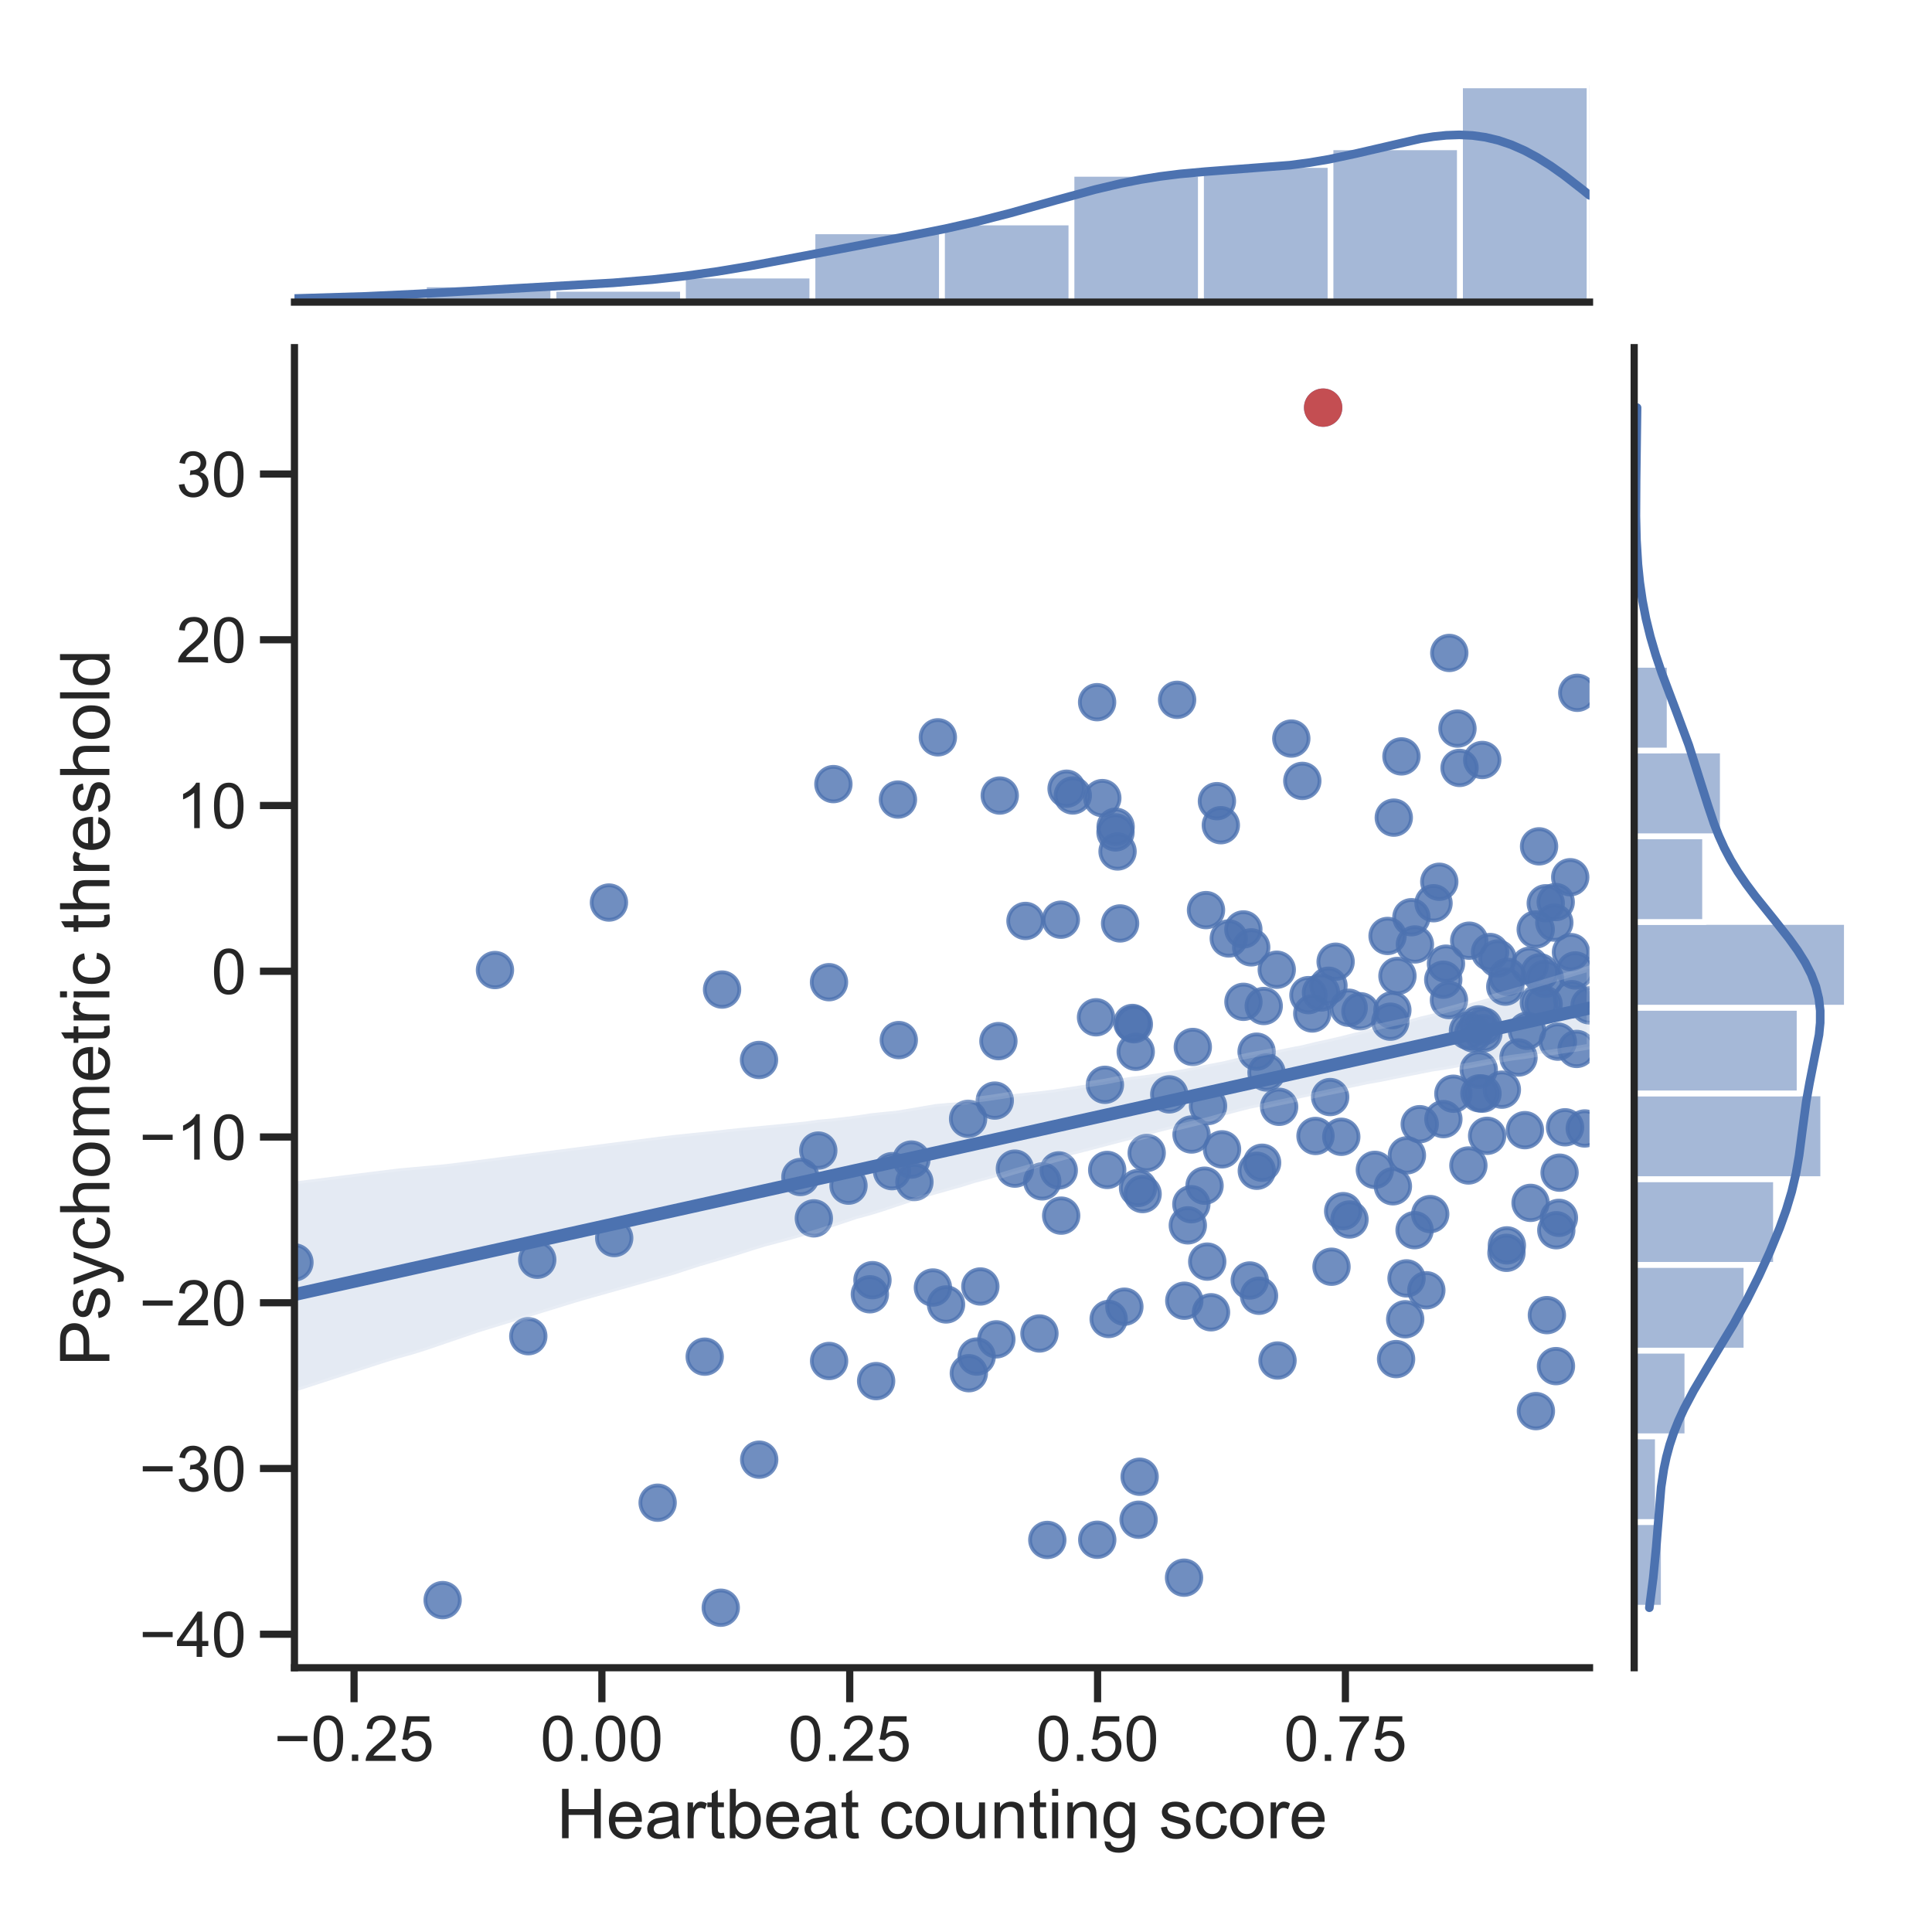 <?xml version="1.0" encoding="utf-8" standalone="no"?>
<!DOCTYPE svg PUBLIC "-//W3C//DTD SVG 1.1//EN"
  "http://www.w3.org/Graphics/SVG/1.1/DTD/svg11.dtd">
<!-- Created with matplotlib (https://matplotlib.org/) -->
<svg height="504pt" version="1.1" viewBox="0 0 504 504" width="504pt" xmlns="http://www.w3.org/2000/svg" xmlns:xlink="http://www.w3.org/1999/xlink">
 <defs>
  <style type="text/css">*{stroke-linecap:butt;stroke-linejoin:round;}</style>
 </defs>
 <g id="figure_1">
  <g id="patch_1">
   <path d="M 0 504 
L 504 504 
L 504 0 
L 0 0 
z
" style="fill:#ffffff;"/>
  </g>
  <g id="axes_1">
   <g id="patch_2">
    <path d="M 76.815 435.06 
L 414.661 435.06 
L 414.661 90.689 
L 76.815 90.689 
z
" style="fill:#ffffff;"/>
   </g>
   <g id="matplotlib.axis_1">
    <g id="xtick_1">
     <g id="line2d_1">
      <defs>
       <path d="M 0 0 
L 0 9 
" id="m2c9c42ec15" style="stroke:#262626;stroke-width:1.875;"/>
      </defs>
      <g>
       <use style="fill:#262626;stroke:#262626;stroke-width:1.875;" x="92.362" xlink:href="#m2c9c42ec15" y="435.06"/>
      </g>
     </g>
     <g id="text_1">
      <!-- −0.25 -->
      <g style="fill:#262626;" transform="translate(71.489 459.37)scale(0.165 -0.165)">
       <defs>
        <path d="M 52.828 31.203 
L 5.562 31.203 
L 5.562 39.406 
L 52.828 39.406 
z
" id="ArialMT-8722"/>
        <path d="M 4.156 35.297 
Q 4.156 48 6.766 55.734 
Q 9.375 63.484 14.516 67.672 
Q 19.672 71.875 27.484 71.875 
Q 33.25 71.875 37.594 69.547 
Q 41.938 67.234 44.766 62.859 
Q 47.609 58.5 49.219 52.219 
Q 50.828 45.953 50.828 35.297 
Q 50.828 22.703 48.234 14.969 
Q 45.656 7.234 40.5 3 
Q 35.359 -1.219 27.484 -1.219 
Q 17.141 -1.219 11.234 6.203 
Q 4.156 15.141 4.156 35.297 
z
M 13.188 35.297 
Q 13.188 17.672 17.312 11.828 
Q 21.438 6 27.484 6 
Q 33.547 6 37.672 11.859 
Q 41.797 17.719 41.797 35.297 
Q 41.797 52.984 37.672 58.781 
Q 33.547 64.594 27.391 64.594 
Q 21.344 64.594 17.719 59.469 
Q 13.188 52.938 13.188 35.297 
z
" id="ArialMT-48"/>
        <path d="M 9.078 0 
L 9.078 10.016 
L 19.094 10.016 
L 19.094 0 
z
" id="ArialMT-46"/>
        <path d="M 50.344 8.453 
L 50.344 0 
L 3.031 0 
Q 2.938 3.172 4.047 6.109 
Q 5.859 10.938 9.828 15.625 
Q 13.812 20.312 21.344 26.469 
Q 33.016 36.031 37.109 41.625 
Q 41.219 47.219 41.219 52.203 
Q 41.219 57.422 37.469 61 
Q 33.734 64.594 27.734 64.594 
Q 21.391 64.594 17.578 60.781 
Q 13.766 56.984 13.719 50.25 
L 4.688 51.172 
Q 5.609 61.281 11.656 66.578 
Q 17.719 71.875 27.938 71.875 
Q 38.234 71.875 44.234 66.156 
Q 50.25 60.453 50.25 52 
Q 50.25 47.703 48.484 43.547 
Q 46.734 39.406 42.656 34.812 
Q 38.578 30.219 29.109 22.219 
Q 21.188 15.578 18.938 13.203 
Q 16.703 10.844 15.234 8.453 
z
" id="ArialMT-50"/>
        <path d="M 4.156 18.75 
L 13.375 19.531 
Q 14.406 12.797 18.141 9.391 
Q 21.875 6 27.156 6 
Q 33.5 6 37.891 10.781 
Q 42.281 15.578 42.281 23.484 
Q 42.281 31 38.062 35.344 
Q 33.844 39.703 27 39.703 
Q 22.75 39.703 19.328 37.766 
Q 15.922 35.844 13.969 32.766 
L 5.719 33.844 
L 12.641 70.609 
L 48.25 70.609 
L 48.25 62.203 
L 19.672 62.203 
L 15.828 42.969 
Q 22.266 47.469 29.344 47.469 
Q 38.719 47.469 45.156 40.969 
Q 51.609 34.469 51.609 24.266 
Q 51.609 14.547 45.953 7.469 
Q 39.062 -1.219 27.156 -1.219 
Q 17.391 -1.219 11.203 4.25 
Q 5.031 9.719 4.156 18.75 
z
" id="ArialMT-53"/>
       </defs>
       <use xlink:href="#ArialMT-8722"/>
       <use x="58.398" xlink:href="#ArialMT-48"/>
       <use x="114.014" xlink:href="#ArialMT-46"/>
       <use x="141.797" xlink:href="#ArialMT-50"/>
       <use x="197.412" xlink:href="#ArialMT-53"/>
      </g>
     </g>
    </g>
    <g id="xtick_2">
     <g id="line2d_2">
      <g>
       <use style="fill:#262626;stroke:#262626;stroke-width:1.875;" x="157.016" xlink:href="#m2c9c42ec15" y="435.06"/>
      </g>
     </g>
     <g id="text_2">
      <!-- 0.00 -->
      <g style="fill:#262626;" transform="translate(140.961 459.37)scale(0.165 -0.165)">
       <use xlink:href="#ArialMT-48"/>
       <use x="55.615" xlink:href="#ArialMT-46"/>
       <use x="83.398" xlink:href="#ArialMT-48"/>
       <use x="139.014" xlink:href="#ArialMT-48"/>
      </g>
     </g>
    </g>
    <g id="xtick_3">
     <g id="line2d_3">
      <g>
       <use style="fill:#262626;stroke:#262626;stroke-width:1.875;" x="221.669" xlink:href="#m2c9c42ec15" y="435.06"/>
      </g>
     </g>
     <g id="text_3">
      <!-- 0.25 -->
      <g style="fill:#262626;" transform="translate(205.614 459.37)scale(0.165 -0.165)">
       <use xlink:href="#ArialMT-48"/>
       <use x="55.615" xlink:href="#ArialMT-46"/>
       <use x="83.398" xlink:href="#ArialMT-50"/>
       <use x="139.014" xlink:href="#ArialMT-53"/>
      </g>
     </g>
    </g>
    <g id="xtick_4">
     <g id="line2d_4">
      <g>
       <use style="fill:#262626;stroke:#262626;stroke-width:1.875;" x="286.323" xlink:href="#m2c9c42ec15" y="435.06"/>
      </g>
     </g>
     <g id="text_4">
      <!-- 0.50 -->
      <g style="fill:#262626;" transform="translate(270.267 459.37)scale(0.165 -0.165)">
       <use xlink:href="#ArialMT-48"/>
       <use x="55.615" xlink:href="#ArialMT-46"/>
       <use x="83.398" xlink:href="#ArialMT-53"/>
       <use x="139.014" xlink:href="#ArialMT-48"/>
      </g>
     </g>
    </g>
    <g id="xtick_5">
     <g id="line2d_5">
      <g>
       <use style="fill:#262626;stroke:#262626;stroke-width:1.875;" x="350.976" xlink:href="#m2c9c42ec15" y="435.06"/>
      </g>
     </g>
     <g id="text_5">
      <!-- 0.75 -->
      <g style="fill:#262626;" transform="translate(334.921 459.37)scale(0.165 -0.165)">
       <defs>
        <path d="M 4.734 62.203 
L 4.734 70.656 
L 51.078 70.656 
L 51.078 63.812 
Q 44.234 56.547 37.516 44.484 
Q 30.812 32.422 27.156 19.672 
Q 24.516 10.688 23.781 0 
L 14.75 0 
Q 14.891 8.453 18.062 20.406 
Q 21.234 32.375 27.172 43.484 
Q 33.109 54.594 39.797 62.203 
z
" id="ArialMT-55"/>
       </defs>
       <use xlink:href="#ArialMT-48"/>
       <use x="55.615" xlink:href="#ArialMT-46"/>
       <use x="83.398" xlink:href="#ArialMT-55"/>
       <use x="139.014" xlink:href="#ArialMT-53"/>
      </g>
     </g>
    </g>
    <g id="text_6">
     <!-- Heartbeat counting score -->
     <g style="fill:#262626;" transform="translate(145.185 479.534)scale(0.18 -0.18)">
      <defs>
       <path d="M 8.016 0 
L 8.016 71.578 
L 17.484 71.578 
L 17.484 42.188 
L 54.688 42.188 
L 54.688 71.578 
L 64.156 71.578 
L 64.156 0 
L 54.688 0 
L 54.688 33.734 
L 17.484 33.734 
L 17.484 0 
z
" id="ArialMT-72"/>
       <path d="M 42.094 16.703 
L 51.172 15.578 
Q 49.031 7.625 43.219 3.219 
Q 37.406 -1.172 28.375 -1.172 
Q 17 -1.172 10.328 5.828 
Q 3.656 12.844 3.656 25.484 
Q 3.656 38.578 10.391 45.797 
Q 17.141 53.031 27.875 53.031 
Q 38.281 53.031 44.875 45.953 
Q 51.469 38.875 51.469 26.031 
Q 51.469 25.25 51.422 23.688 
L 12.75 23.688 
Q 13.234 15.141 17.578 10.594 
Q 21.922 6.062 28.422 6.062 
Q 33.25 6.062 36.672 8.594 
Q 40.094 11.141 42.094 16.703 
z
M 13.234 30.906 
L 42.188 30.906 
Q 41.609 37.453 38.875 40.719 
Q 34.672 45.797 27.984 45.797 
Q 21.922 45.797 17.797 41.75 
Q 13.672 37.703 13.234 30.906 
z
" id="ArialMT-101"/>
       <path d="M 40.438 6.391 
Q 35.547 2.25 31.031 0.531 
Q 26.516 -1.172 21.344 -1.172 
Q 12.797 -1.172 8.203 3 
Q 3.609 7.172 3.609 13.672 
Q 3.609 17.484 5.344 20.625 
Q 7.078 23.781 9.891 25.688 
Q 12.703 27.594 16.219 28.562 
Q 18.797 29.25 24.031 29.891 
Q 34.672 31.156 39.703 32.906 
Q 39.75 34.719 39.75 35.203 
Q 39.75 40.578 37.25 42.781 
Q 33.891 45.75 27.25 45.75 
Q 21.047 45.75 18.094 43.578 
Q 15.141 41.406 13.719 35.891 
L 5.125 37.062 
Q 6.297 42.578 8.984 45.969 
Q 11.672 49.359 16.75 51.188 
Q 21.828 53.031 28.516 53.031 
Q 35.156 53.031 39.297 51.469 
Q 43.453 49.906 45.406 47.531 
Q 47.359 45.172 48.141 41.547 
Q 48.578 39.312 48.578 33.453 
L 48.578 21.734 
Q 48.578 9.469 49.141 6.219 
Q 49.703 2.984 51.375 0 
L 42.188 0 
Q 40.828 2.734 40.438 6.391 
z
M 39.703 26.031 
Q 34.906 24.078 25.344 22.703 
Q 19.922 21.922 17.672 20.938 
Q 15.438 19.969 14.203 18.094 
Q 12.984 16.219 12.984 13.922 
Q 12.984 10.406 15.641 8.062 
Q 18.312 5.719 23.438 5.719 
Q 28.516 5.719 32.469 7.938 
Q 36.422 10.156 38.281 14.016 
Q 39.703 17 39.703 22.797 
z
" id="ArialMT-97"/>
       <path d="M 6.5 0 
L 6.5 51.859 
L 14.406 51.859 
L 14.406 44 
Q 17.438 49.516 20 51.266 
Q 22.562 53.031 25.641 53.031 
Q 30.078 53.031 34.672 50.203 
L 31.641 42.047 
Q 28.422 43.953 25.203 43.953 
Q 22.312 43.953 20.016 42.219 
Q 17.719 40.484 16.75 37.406 
Q 15.281 32.719 15.281 27.156 
L 15.281 0 
z
" id="ArialMT-114"/>
       <path d="M 25.781 7.859 
L 27.047 0.094 
Q 23.344 -0.688 20.406 -0.688 
Q 15.625 -0.688 12.984 0.828 
Q 10.359 2.344 9.281 4.812 
Q 8.203 7.281 8.203 15.188 
L 8.203 45.016 
L 1.766 45.016 
L 1.766 51.859 
L 8.203 51.859 
L 8.203 64.703 
L 16.938 69.969 
L 16.938 51.859 
L 25.781 51.859 
L 25.781 45.016 
L 16.938 45.016 
L 16.938 14.703 
Q 16.938 10.938 17.406 9.859 
Q 17.875 8.797 18.922 8.156 
Q 19.969 7.516 21.922 7.516 
Q 23.391 7.516 25.781 7.859 
z
" id="ArialMT-116"/>
       <path d="M 14.703 0 
L 6.547 0 
L 6.547 71.578 
L 15.328 71.578 
L 15.328 46.047 
Q 20.906 53.031 29.547 53.031 
Q 34.328 53.031 38.594 51.094 
Q 42.875 49.172 45.625 45.672 
Q 48.391 42.188 49.953 37.25 
Q 51.516 32.328 51.516 26.703 
Q 51.516 13.375 44.922 6.094 
Q 38.328 -1.172 29.109 -1.172 
Q 19.922 -1.172 14.703 6.5 
z
M 14.594 26.312 
Q 14.594 17 17.141 12.844 
Q 21.297 6.062 28.375 6.062 
Q 34.125 6.062 38.328 11.062 
Q 42.531 16.062 42.531 25.984 
Q 42.531 36.141 38.5 40.969 
Q 34.469 45.797 28.766 45.797 
Q 23 45.797 18.797 40.797 
Q 14.594 35.797 14.594 26.312 
z
" id="ArialMT-98"/>
       <path id="ArialMT-32"/>
       <path d="M 40.438 19 
L 49.078 17.875 
Q 47.656 8.938 41.812 3.875 
Q 35.984 -1.172 27.484 -1.172 
Q 16.844 -1.172 10.375 5.781 
Q 3.906 12.75 3.906 25.734 
Q 3.906 34.125 6.688 40.422 
Q 9.469 46.734 15.156 49.875 
Q 20.844 53.031 27.547 53.031 
Q 35.984 53.031 41.359 48.75 
Q 46.734 44.484 48.25 36.625 
L 39.703 35.297 
Q 38.484 40.531 35.375 43.156 
Q 32.281 45.797 27.875 45.797 
Q 21.234 45.797 17.078 41.031 
Q 12.938 36.281 12.938 25.984 
Q 12.938 15.531 16.938 10.797 
Q 20.953 6.062 27.391 6.062 
Q 32.562 6.062 36.031 9.234 
Q 39.5 12.406 40.438 19 
z
" id="ArialMT-99"/>
       <path d="M 3.328 25.922 
Q 3.328 40.328 11.328 47.266 
Q 18.016 53.031 27.641 53.031 
Q 38.328 53.031 45.109 46.016 
Q 51.906 39.016 51.906 26.656 
Q 51.906 16.656 48.906 10.906 
Q 45.906 5.172 40.156 2 
Q 34.422 -1.172 27.641 -1.172 
Q 16.75 -1.172 10.031 5.812 
Q 3.328 12.797 3.328 25.922 
z
M 12.359 25.922 
Q 12.359 15.969 16.703 11.016 
Q 21.047 6.062 27.641 6.062 
Q 34.188 6.062 38.531 11.031 
Q 42.875 16.016 42.875 26.219 
Q 42.875 35.844 38.5 40.797 
Q 34.125 45.75 27.641 45.75 
Q 21.047 45.75 16.703 40.812 
Q 12.359 35.891 12.359 25.922 
z
" id="ArialMT-111"/>
       <path d="M 40.578 0 
L 40.578 7.625 
Q 34.516 -1.172 24.125 -1.172 
Q 19.531 -1.172 15.547 0.578 
Q 11.578 2.344 9.641 5 
Q 7.719 7.672 6.938 11.531 
Q 6.391 14.109 6.391 19.734 
L 6.391 51.859 
L 15.188 51.859 
L 15.188 23.094 
Q 15.188 16.219 15.719 13.812 
Q 16.547 10.359 19.234 8.375 
Q 21.922 6.391 25.875 6.391 
Q 29.828 6.391 33.297 8.422 
Q 36.766 10.453 38.203 13.938 
Q 39.656 17.438 39.656 24.078 
L 39.656 51.859 
L 48.438 51.859 
L 48.438 0 
z
" id="ArialMT-117"/>
       <path d="M 6.594 0 
L 6.594 51.859 
L 14.5 51.859 
L 14.5 44.484 
Q 20.219 53.031 31 53.031 
Q 35.688 53.031 39.625 51.344 
Q 43.562 49.656 45.516 46.922 
Q 47.469 44.188 48.25 40.438 
Q 48.734 37.984 48.734 31.891 
L 48.734 0 
L 39.938 0 
L 39.938 31.547 
Q 39.938 36.922 38.906 39.578 
Q 37.891 42.234 35.281 43.812 
Q 32.672 45.406 29.156 45.406 
Q 23.531 45.406 19.453 41.844 
Q 15.375 38.281 15.375 28.328 
L 15.375 0 
z
" id="ArialMT-110"/>
       <path d="M 6.641 61.469 
L 6.641 71.578 
L 15.438 71.578 
L 15.438 61.469 
z
M 6.641 0 
L 6.641 51.859 
L 15.438 51.859 
L 15.438 0 
z
" id="ArialMT-105"/>
       <path d="M 4.984 -4.297 
L 13.531 -5.562 
Q 14.062 -9.516 16.5 -11.328 
Q 19.781 -13.766 25.438 -13.766 
Q 31.547 -13.766 34.859 -11.328 
Q 38.188 -8.891 39.359 -4.5 
Q 40.047 -1.812 39.984 6.781 
Q 34.234 0 25.641 0 
Q 14.938 0 9.078 7.719 
Q 3.219 15.438 3.219 26.219 
Q 3.219 33.641 5.906 39.906 
Q 8.594 46.188 13.688 49.609 
Q 18.797 53.031 25.688 53.031 
Q 34.859 53.031 40.828 45.609 
L 40.828 51.859 
L 48.922 51.859 
L 48.922 7.031 
Q 48.922 -5.078 46.453 -10.125 
Q 44 -15.188 38.641 -18.109 
Q 33.297 -21.047 25.484 -21.047 
Q 16.219 -21.047 10.5 -16.875 
Q 4.781 -12.703 4.984 -4.297 
z
M 12.25 26.859 
Q 12.25 16.656 16.297 11.969 
Q 20.359 7.281 26.469 7.281 
Q 32.516 7.281 36.609 11.938 
Q 40.719 16.609 40.719 26.562 
Q 40.719 36.078 36.5 40.906 
Q 32.281 45.75 26.312 45.75 
Q 20.453 45.75 16.344 40.984 
Q 12.25 36.234 12.25 26.859 
z
" id="ArialMT-103"/>
       <path d="M 3.078 15.484 
L 11.766 16.844 
Q 12.5 11.625 15.844 8.844 
Q 19.188 6.062 25.203 6.062 
Q 31.25 6.062 34.172 8.516 
Q 37.109 10.984 37.109 14.312 
Q 37.109 17.281 34.516 19 
Q 32.719 20.172 25.531 21.969 
Q 15.875 24.422 12.141 26.203 
Q 8.406 27.984 6.469 31.125 
Q 4.547 34.281 4.547 38.094 
Q 4.547 41.547 6.125 44.5 
Q 7.719 47.469 10.453 49.422 
Q 12.5 50.922 16.031 51.969 
Q 19.578 53.031 23.641 53.031 
Q 29.734 53.031 34.344 51.266 
Q 38.969 49.516 41.156 46.5 
Q 43.359 43.5 44.188 38.484 
L 35.594 37.312 
Q 35.016 41.312 32.203 43.547 
Q 29.391 45.797 24.266 45.797 
Q 18.219 45.797 15.625 43.797 
Q 13.031 41.797 13.031 39.109 
Q 13.031 37.406 14.109 36.031 
Q 15.188 34.625 17.484 33.688 
Q 18.797 33.203 25.25 31.453 
Q 34.578 28.953 38.25 27.359 
Q 41.938 25.781 44.031 22.75 
Q 46.141 19.734 46.141 15.234 
Q 46.141 10.844 43.578 6.953 
Q 41.016 3.078 36.172 0.953 
Q 31.344 -1.172 25.25 -1.172 
Q 15.141 -1.172 9.844 3.031 
Q 4.547 7.234 3.078 15.484 
z
" id="ArialMT-115"/>
      </defs>
      <use xlink:href="#ArialMT-72"/>
      <use x="72.217" xlink:href="#ArialMT-101"/>
      <use x="127.832" xlink:href="#ArialMT-97"/>
      <use x="183.447" xlink:href="#ArialMT-114"/>
      <use x="216.748" xlink:href="#ArialMT-116"/>
      <use x="244.531" xlink:href="#ArialMT-98"/>
      <use x="300.146" xlink:href="#ArialMT-101"/>
      <use x="355.762" xlink:href="#ArialMT-97"/>
      <use x="411.377" xlink:href="#ArialMT-116"/>
      <use x="439.16" xlink:href="#ArialMT-32"/>
      <use x="466.943" xlink:href="#ArialMT-99"/>
      <use x="516.943" xlink:href="#ArialMT-111"/>
      <use x="572.559" xlink:href="#ArialMT-117"/>
      <use x="628.174" xlink:href="#ArialMT-110"/>
      <use x="683.789" xlink:href="#ArialMT-116"/>
      <use x="711.572" xlink:href="#ArialMT-105"/>
      <use x="733.789" xlink:href="#ArialMT-110"/>
      <use x="789.404" xlink:href="#ArialMT-103"/>
      <use x="845.02" xlink:href="#ArialMT-32"/>
      <use x="872.803" xlink:href="#ArialMT-115"/>
      <use x="922.803" xlink:href="#ArialMT-99"/>
      <use x="972.803" xlink:href="#ArialMT-111"/>
      <use x="1028.418" xlink:href="#ArialMT-114"/>
      <use x="1061.719" xlink:href="#ArialMT-101"/>
     </g>
    </g>
   </g>
   <g id="matplotlib.axis_2">
    <g id="ytick_1">
     <g id="line2d_6">
      <defs>
       <path d="M 0 0 
L -9 0 
" id="m4e9891aa38" style="stroke:#262626;stroke-width:1.875;"/>
      </defs>
      <g>
       <use style="fill:#262626;stroke:#262626;stroke-width:1.875;" x="76.815" xlink:href="#m4e9891aa38" y="426.325"/>
      </g>
     </g>
     <g id="text_7">
      <!-- −40 -->
      <g style="fill:#262626;" transform="translate(36.327 432.23)scale(0.165 -0.165)">
       <defs>
        <path d="M 32.328 0 
L 32.328 17.141 
L 1.266 17.141 
L 1.266 25.203 
L 33.938 71.578 
L 41.109 71.578 
L 41.109 25.203 
L 50.781 25.203 
L 50.781 17.141 
L 41.109 17.141 
L 41.109 0 
z
M 32.328 25.203 
L 32.328 57.469 
L 9.906 25.203 
z
" id="ArialMT-52"/>
       </defs>
       <use xlink:href="#ArialMT-8722"/>
       <use x="58.398" xlink:href="#ArialMT-52"/>
       <use x="114.014" xlink:href="#ArialMT-48"/>
      </g>
     </g>
    </g>
    <g id="ytick_2">
     <g id="line2d_7">
      <g>
       <use style="fill:#262626;stroke:#262626;stroke-width:1.875;" x="76.815" xlink:href="#m4e9891aa38" y="383.086"/>
      </g>
     </g>
     <g id="text_8">
      <!-- −30 -->
      <g style="fill:#262626;" transform="translate(36.327 388.992)scale(0.165 -0.165)">
       <defs>
        <path d="M 4.203 18.891 
L 12.984 20.062 
Q 14.5 12.594 18.141 9.297 
Q 21.781 6 27 6 
Q 33.203 6 37.469 10.297 
Q 41.75 14.594 41.75 20.953 
Q 41.75 27 37.797 30.922 
Q 33.844 34.859 27.734 34.859 
Q 25.25 34.859 21.531 33.891 
L 22.516 41.609 
Q 23.391 41.5 23.922 41.5 
Q 29.547 41.5 34.031 44.422 
Q 38.531 47.359 38.531 53.469 
Q 38.531 58.297 35.25 61.469 
Q 31.984 64.656 26.812 64.656 
Q 21.688 64.656 18.266 61.422 
Q 14.844 58.203 13.875 51.766 
L 5.078 53.328 
Q 6.688 62.156 12.391 67.016 
Q 18.109 71.875 26.609 71.875 
Q 32.469 71.875 37.391 69.359 
Q 42.328 66.844 44.938 62.5 
Q 47.562 58.156 47.562 53.266 
Q 47.562 48.641 45.062 44.828 
Q 42.578 41.016 37.703 38.766 
Q 44.047 37.312 47.562 32.688 
Q 51.078 28.078 51.078 21.141 
Q 51.078 11.766 44.234 5.25 
Q 37.406 -1.266 26.953 -1.266 
Q 17.531 -1.266 11.297 4.344 
Q 5.078 9.969 4.203 18.891 
z
" id="ArialMT-51"/>
       </defs>
       <use xlink:href="#ArialMT-8722"/>
       <use x="58.398" xlink:href="#ArialMT-51"/>
       <use x="114.014" xlink:href="#ArialMT-48"/>
      </g>
     </g>
    </g>
    <g id="ytick_3">
     <g id="line2d_8">
      <g>
       <use style="fill:#262626;stroke:#262626;stroke-width:1.875;" x="76.815" xlink:href="#m4e9891aa38" y="339.848"/>
      </g>
     </g>
     <g id="text_9">
      <!-- −20 -->
      <g style="fill:#262626;" transform="translate(36.327 345.753)scale(0.165 -0.165)">
       <use xlink:href="#ArialMT-8722"/>
       <use x="58.398" xlink:href="#ArialMT-50"/>
       <use x="114.014" xlink:href="#ArialMT-48"/>
      </g>
     </g>
    </g>
    <g id="ytick_4">
     <g id="line2d_9">
      <g>
       <use style="fill:#262626;stroke:#262626;stroke-width:1.875;" x="76.815" xlink:href="#m4e9891aa38" y="296.609"/>
      </g>
     </g>
     <g id="text_10">
      <!-- −10 -->
      <g style="fill:#262626;" transform="translate(36.327 302.514)scale(0.165 -0.165)">
       <defs>
        <path d="M 37.25 0 
L 28.469 0 
L 28.469 56 
Q 25.297 52.984 20.141 49.953 
Q 14.984 46.922 10.891 45.406 
L 10.891 53.906 
Q 18.266 57.375 23.781 62.297 
Q 29.297 67.234 31.594 71.875 
L 37.25 71.875 
z
" id="ArialMT-49"/>
       </defs>
       <use xlink:href="#ArialMT-8722"/>
       <use x="58.398" xlink:href="#ArialMT-49"/>
       <use x="114.014" xlink:href="#ArialMT-48"/>
      </g>
     </g>
    </g>
    <g id="ytick_5">
     <g id="line2d_10">
      <g>
       <use style="fill:#262626;stroke:#262626;stroke-width:1.875;" x="76.815" xlink:href="#m4e9891aa38" y="253.371"/>
      </g>
     </g>
     <g id="text_11">
      <!-- 0 -->
      <g style="fill:#262626;" transform="translate(55.139 259.276)scale(0.165 -0.165)">
       <use xlink:href="#ArialMT-48"/>
      </g>
     </g>
    </g>
    <g id="ytick_6">
     <g id="line2d_11">
      <g>
       <use style="fill:#262626;stroke:#262626;stroke-width:1.875;" x="76.815" xlink:href="#m4e9891aa38" y="210.132"/>
      </g>
     </g>
     <g id="text_12">
      <!-- 10 -->
      <g style="fill:#262626;" transform="translate(45.964 216.037)scale(0.165 -0.165)">
       <use xlink:href="#ArialMT-49"/>
       <use x="55.615" xlink:href="#ArialMT-48"/>
      </g>
     </g>
    </g>
    <g id="ytick_7">
     <g id="line2d_12">
      <g>
       <use style="fill:#262626;stroke:#262626;stroke-width:1.875;" x="76.815" xlink:href="#m4e9891aa38" y="166.894"/>
      </g>
     </g>
     <g id="text_13">
      <!-- 20 -->
      <g style="fill:#262626;" transform="translate(45.964 172.799)scale(0.165 -0.165)">
       <use xlink:href="#ArialMT-50"/>
       <use x="55.615" xlink:href="#ArialMT-48"/>
      </g>
     </g>
    </g>
    <g id="ytick_8">
     <g id="line2d_13">
      <g>
       <use style="fill:#262626;stroke:#262626;stroke-width:1.875;" x="76.815" xlink:href="#m4e9891aa38" y="123.655"/>
      </g>
     </g>
     <g id="text_14">
      <!-- 30 -->
      <g style="fill:#262626;" transform="translate(45.964 129.56)scale(0.165 -0.165)">
       <use xlink:href="#ArialMT-51"/>
       <use x="55.615" xlink:href="#ArialMT-48"/>
      </g>
     </g>
    </g>
    <g id="text_15">
     <!-- Psychometric threshold -->
     <g style="fill:#262626;" transform="translate(28.538 356.407)rotate(-90)scale(0.18 -0.18)">
      <defs>
       <path d="M 7.719 0 
L 7.719 71.578 
L 34.719 71.578 
Q 41.844 71.578 45.609 70.906 
Q 50.875 70.016 54.438 67.547 
Q 58.016 65.094 60.188 60.641 
Q 62.359 56.203 62.359 50.875 
Q 62.359 41.75 56.547 35.422 
Q 50.734 29.109 35.547 29.109 
L 17.188 29.109 
L 17.188 0 
z
M 17.188 37.547 
L 35.688 37.547 
Q 44.875 37.547 48.734 40.969 
Q 52.594 44.391 52.594 50.594 
Q 52.594 55.078 50.312 58.266 
Q 48.047 61.469 44.344 62.5 
Q 41.938 63.141 35.5 63.141 
L 17.188 63.141 
z
" id="ArialMT-80"/>
       <path d="M 6.203 -19.969 
L 5.219 -11.719 
Q 8.109 -12.5 10.25 -12.5 
Q 13.188 -12.5 14.938 -11.516 
Q 16.703 -10.547 17.828 -8.797 
Q 18.656 -7.469 20.516 -2.25 
Q 20.75 -1.516 21.297 -0.094 
L 1.609 51.859 
L 11.078 51.859 
L 21.875 21.828 
Q 23.969 16.109 25.641 9.812 
Q 27.156 15.875 29.25 21.625 
L 40.328 51.859 
L 49.125 51.859 
L 29.391 -0.875 
Q 26.219 -9.422 24.469 -12.641 
Q 22.125 -17 19.094 -19.016 
Q 16.062 -21.047 11.859 -21.047 
Q 9.328 -21.047 6.203 -19.969 
z
" id="ArialMT-121"/>
       <path d="M 6.594 0 
L 6.594 71.578 
L 15.375 71.578 
L 15.375 45.906 
Q 21.531 53.031 30.906 53.031 
Q 36.672 53.031 40.922 50.75 
Q 45.172 48.484 47 44.484 
Q 48.828 40.484 48.828 32.859 
L 48.828 0 
L 40.047 0 
L 40.047 32.859 
Q 40.047 39.453 37.188 42.453 
Q 34.328 45.453 29.109 45.453 
Q 25.203 45.453 21.75 43.422 
Q 18.312 41.406 16.844 37.938 
Q 15.375 34.469 15.375 28.375 
L 15.375 0 
z
" id="ArialMT-104"/>
       <path d="M 6.594 0 
L 6.594 51.859 
L 14.453 51.859 
L 14.453 44.578 
Q 16.891 48.391 20.938 50.703 
Q 25 53.031 30.172 53.031 
Q 35.938 53.031 39.625 50.641 
Q 43.312 48.25 44.828 43.953 
Q 50.984 53.031 60.844 53.031 
Q 68.562 53.031 72.703 48.75 
Q 76.859 44.484 76.859 35.594 
L 76.859 0 
L 68.109 0 
L 68.109 32.672 
Q 68.109 37.938 67.25 40.25 
Q 66.406 42.578 64.156 43.984 
Q 61.922 45.406 58.891 45.406 
Q 53.422 45.406 49.797 41.766 
Q 46.188 38.141 46.188 30.125 
L 46.188 0 
L 37.406 0 
L 37.406 33.688 
Q 37.406 39.547 35.25 42.469 
Q 33.109 45.406 28.219 45.406 
Q 24.516 45.406 21.359 43.453 
Q 18.219 41.5 16.797 37.734 
Q 15.375 33.984 15.375 26.906 
L 15.375 0 
z
" id="ArialMT-109"/>
       <path d="M 6.391 0 
L 6.391 71.578 
L 15.188 71.578 
L 15.188 0 
z
" id="ArialMT-108"/>
       <path d="M 40.234 0 
L 40.234 6.547 
Q 35.297 -1.172 25.734 -1.172 
Q 19.531 -1.172 14.328 2.25 
Q 9.125 5.672 6.266 11.797 
Q 3.422 17.922 3.422 25.875 
Q 3.422 33.641 6 39.969 
Q 8.594 46.297 13.766 49.656 
Q 18.953 53.031 25.344 53.031 
Q 30.031 53.031 33.688 51.047 
Q 37.359 49.078 39.656 45.906 
L 39.656 71.578 
L 48.391 71.578 
L 48.391 0 
z
M 12.453 25.875 
Q 12.453 15.922 16.641 10.984 
Q 20.844 6.062 26.562 6.062 
Q 32.328 6.062 36.344 10.766 
Q 40.375 15.484 40.375 25.141 
Q 40.375 35.797 36.266 40.766 
Q 32.172 45.75 26.172 45.75 
Q 20.312 45.75 16.375 40.969 
Q 12.453 36.188 12.453 25.875 
z
" id="ArialMT-100"/>
      </defs>
      <use xlink:href="#ArialMT-80"/>
      <use x="66.699" xlink:href="#ArialMT-115"/>
      <use x="116.699" xlink:href="#ArialMT-121"/>
      <use x="166.699" xlink:href="#ArialMT-99"/>
      <use x="216.699" xlink:href="#ArialMT-104"/>
      <use x="272.314" xlink:href="#ArialMT-111"/>
      <use x="327.93" xlink:href="#ArialMT-109"/>
      <use x="411.23" xlink:href="#ArialMT-101"/>
      <use x="466.846" xlink:href="#ArialMT-116"/>
      <use x="494.629" xlink:href="#ArialMT-114"/>
      <use x="527.93" xlink:href="#ArialMT-105"/>
      <use x="550.146" xlink:href="#ArialMT-99"/>
      <use x="600.146" xlink:href="#ArialMT-32"/>
      <use x="627.93" xlink:href="#ArialMT-116"/>
      <use x="655.713" xlink:href="#ArialMT-104"/>
      <use x="711.328" xlink:href="#ArialMT-114"/>
      <use x="744.629" xlink:href="#ArialMT-101"/>
      <use x="800.244" xlink:href="#ArialMT-115"/>
      <use x="850.244" xlink:href="#ArialMT-104"/>
      <use x="905.859" xlink:href="#ArialMT-111"/>
      <use x="961.475" xlink:href="#ArialMT-108"/>
      <use x="983.691" xlink:href="#ArialMT-100"/>
     </g>
    </g>
   </g>
   <g id="PathCollection_1">
    <defs>
     <path d="M 0 4.5 
C 1.193 4.5 2.338 4.026 3.182 3.182 
C 4.026 2.338 4.5 1.193 4.5 0 
C 4.5 -1.193 4.026 -2.338 3.182 -3.182 
C 2.338 -4.026 1.193 -4.5 0 -4.5 
C -1.193 -4.5 -2.338 -4.026 -3.182 -3.182 
C -4.026 -2.338 -4.5 -1.193 -4.5 0 
C -4.5 1.193 -4.026 2.338 -3.182 3.182 
C -2.338 4.026 -1.193 4.5 0 4.5 
z
" id="mf63bd1cfec" style="stroke:#4c72b0;stroke-opacity:0.8;"/>
    </defs>
    <g clip-path="url(#p63930cc8e6)">
     <use style="fill:#4c72b0;fill-opacity:0.8;stroke:#4c72b0;stroke-opacity:0.8;" x="244.658" xlink:href="#mf63bd1cfec" y="192.348"/>
     <use style="fill:#4c72b0;fill-opacity:0.8;stroke:#4c72b0;stroke-opacity:0.8;" x="288.834" xlink:href="#mf63bd1cfec" y="305.201"/>
     <use style="fill:#4c72b0;fill-opacity:0.8;stroke:#4c72b0;stroke-opacity:0.8;" x="351.838" xlink:href="#mf63bd1cfec" y="262.888"/>
     <use style="fill:#4c72b0;fill-opacity:0.8;stroke:#4c72b0;stroke-opacity:0.8;" x="370.365" xlink:href="#mf63bd1cfec" y="293.267"/>
     <use style="fill:#4c72b0;fill-opacity:0.8;stroke:#4c72b0;stroke-opacity:0.8;" x="363.597" xlink:href="#mf63bd1cfec" y="213.297"/>
     <use style="fill:#4c72b0;fill-opacity:0.8;stroke:#4c72b0;stroke-opacity:0.8;" x="260.456" xlink:href="#mf63bd1cfec" y="271.596"/>
     <use style="fill:#4c72b0;fill-opacity:0.8;stroke:#4c72b0;stroke-opacity:0.8;" x="324.354" xlink:href="#mf63bd1cfec" y="242.457"/>
     <use style="fill:#4c72b0;fill-opacity:0.8;stroke:#4c72b0;stroke-opacity:0.8;" x="363.368" xlink:href="#mf63bd1cfec" y="309.468"/>
     <use style="fill:#4c72b0;fill-opacity:0.8;stroke:#4c72b0;stroke-opacity:0.8;" x="410.083" xlink:href="#mf63bd1cfec" y="260.652"/>
     <use style="fill:#4c72b0;fill-opacity:0.8;stroke:#4c72b0;stroke-opacity:0.8;" x="403.534" xlink:href="#mf63bd1cfec" y="343.078"/>
     <use style="fill:#4c72b0;fill-opacity:0.8;stroke:#4c72b0;stroke-opacity:0.8;" x="403.027" xlink:href="#mf63bd1cfec" y="255.347"/>
     <use style="fill:#4c72b0;fill-opacity:0.8;stroke:#4c72b0;stroke-opacity:0.8;" x="314.609" xlink:href="#mf63bd1cfec" y="237.42"/>
     <use style="fill:#4c72b0;fill-opacity:0.8;stroke:#4c72b0;stroke-opacity:0.8;" x="328.44" xlink:href="#mf63bd1cfec" y="338.023"/>
     <use style="fill:#4c72b0;fill-opacity:0.8;stroke:#4c72b0;stroke-opacity:0.8;" x="410.911" xlink:href="#mf63bd1cfec" y="253.155"/>
     <use style="fill:#4c72b0;fill-opacity:0.8;stroke:#4c72b0;stroke-opacity:0.8;" x="308.881" xlink:href="#mf63bd1cfec" y="411.572"/>
     <use style="fill:#4c72b0;fill-opacity:0.8;stroke:#4c72b0;stroke-opacity:0.8;" x="372.091" xlink:href="#mf63bd1cfec" y="336.592"/>
     <use style="fill:#4c72b0;fill-opacity:0.8;stroke:#4c72b0;stroke-opacity:0.8;" x="140.155" xlink:href="#mf63bd1cfec" y="328.632"/>
     <use style="fill:#4c72b0;fill-opacity:0.8;stroke:#4c72b0;stroke-opacity:0.8;" x="409.823" xlink:href="#mf63bd1cfec" y="248.385"/>
     <use style="fill:#4c72b0;fill-opacity:0.8;stroke:#4c72b0;stroke-opacity:0.8;" x="290.997" xlink:href="#mf63bd1cfec" y="217.15"/>
     <use style="fill:#4c72b0;fill-opacity:0.8;stroke:#4c72b0;stroke-opacity:0.8;" x="346.558" xlink:href="#mf63bd1cfec" y="257.15"/>
     <use style="fill:#4c72b0;fill-opacity:0.8;stroke:#4c72b0;stroke-opacity:0.8;" x="330.398" xlink:href="#mf63bd1cfec" y="279.781"/>
     <use style="fill:#4c72b0;fill-opacity:0.8;stroke:#4c72b0;stroke-opacity:0.8;" x="238.549" xlink:href="#mf63bd1cfec" y="308.357"/>
     <use style="fill:#4c72b0;fill-opacity:0.8;stroke:#4c72b0;stroke-opacity:0.8;" x="405.989" xlink:href="#mf63bd1cfec" y="320.931"/>
     <use style="fill:#4c72b0;fill-opacity:0.8;stroke:#4c72b0;stroke-opacity:0.8;" x="378.076" xlink:href="#mf63bd1cfec" y="170.335"/>
     <use style="fill:#4c72b0;fill-opacity:0.8;stroke:#4c72b0;stroke-opacity:0.8;" x="333.269" xlink:href="#mf63bd1cfec" y="354.916"/>
     <use style="fill:#4c72b0;fill-opacity:0.8;stroke:#4c72b0;stroke-opacity:0.8;" x="314.23" xlink:href="#mf63bd1cfec" y="309.308"/>
     <use style="fill:#4c72b0;fill-opacity:0.8;stroke:#4c72b0;stroke-opacity:0.8;" x="227.598" xlink:href="#mf63bd1cfec" y="333.954"/>
     <use style="fill:#4c72b0;fill-opacity:0.8;stroke:#4c72b0;stroke-opacity:0.8;" x="264.752" xlink:href="#mf63bd1cfec" y="304.859"/>
     <use style="fill:#4c72b0;fill-opacity:0.8;stroke:#4c72b0;stroke-opacity:0.8;" x="391.792" xlink:href="#mf63bd1cfec" y="284.26"/>
     <use style="fill:#4c72b0;fill-opacity:0.8;stroke:#4c72b0;stroke-opacity:0.8;" x="115.468" xlink:href="#mf63bd1cfec" y="417.418"/>
     <use style="fill:#4c72b0;fill-opacity:0.8;stroke:#4c72b0;stroke-opacity:0.8;" x="317.457" xlink:href="#mf63bd1cfec" y="208.999"/>
     <use style="fill:#4c72b0;fill-opacity:0.8;stroke:#4c72b0;stroke-opacity:0.8;" x="254.788" xlink:href="#mf63bd1cfec" y="353.887"/>
     <use style="fill:#4c72b0;fill-opacity:0.8;stroke:#4c72b0;stroke-opacity:0.8;" x="411.293" xlink:href="#mf63bd1cfec" y="273.637"/>
     <use style="fill:#4c72b0;fill-opacity:0.8;stroke:#4c72b0;stroke-opacity:0.8;" x="399.038" xlink:href="#mf63bd1cfec" y="251.927"/>
     <use style="fill:#4c72b0;fill-opacity:0.8;stroke:#4c72b0;stroke-opacity:0.8;" x="297.294" xlink:href="#mf63bd1cfec" y="385.235"/>
     <use style="fill:#4c72b0;fill-opacity:0.8;stroke:#4c72b0;stroke-opacity:0.8;" x="309.864" xlink:href="#mf63bd1cfec" y="319.66"/>
     <use style="fill:#4c72b0;fill-opacity:0.8;stroke:#4c72b0;stroke-opacity:0.8;" x="398.344" xlink:href="#mf63bd1cfec" y="268.906"/>
     <use style="fill:#4c72b0;fill-opacity:0.8;stroke:#4c72b0;stroke-opacity:0.8;" x="217.409" xlink:href="#mf63bd1cfec" y="204.55"/>
     <use style="fill:#4c72b0;fill-opacity:0.8;stroke:#4c72b0;stroke-opacity:0.8;" x="295.409" xlink:href="#mf63bd1cfec" y="266.857"/>
     <use style="fill:#4c72b0;fill-opacity:0.8;stroke:#4c72b0;stroke-opacity:0.8;" x="252.547" xlink:href="#mf63bd1cfec" y="291.862"/>
     <use style="fill:#4c72b0;fill-opacity:0.8;stroke:#4c72b0;stroke-opacity:0.8;" x="216.262" xlink:href="#mf63bd1cfec" y="256.224"/>
     <use style="fill:#4c72b0;fill-opacity:0.8;stroke:#4c72b0;stroke-opacity:0.8;" x="401.689" xlink:href="#mf63bd1cfec" y="253.634"/>
     <use style="fill:#4c72b0;fill-opacity:0.8;stroke:#4c72b0;stroke-opacity:0.8;" x="333.684" xlink:href="#mf63bd1cfec" y="288.736"/>
     <use style="fill:#4c72b0;fill-opacity:0.8;stroke:#4c72b0;stroke-opacity:0.8;" x="347.349" xlink:href="#mf63bd1cfec" y="330.452"/>
     <use style="fill:#4c72b0;fill-opacity:0.8;stroke:#4c72b0;stroke-opacity:0.8;" x="198.051" xlink:href="#mf63bd1cfec" y="380.782"/>
     <use style="fill:#4c72b0;fill-opacity:0.8;stroke:#4c72b0;stroke-opacity:0.8;" x="397.798" xlink:href="#mf63bd1cfec" y="294.824"/>
     <use style="fill:#4c72b0;fill-opacity:0.8;stroke:#4c72b0;stroke-opacity:0.8;" x="324.378" xlink:href="#mf63bd1cfec" y="261.348"/>
     <use style="fill:#4c72b0;fill-opacity:0.8;stroke:#4c72b0;stroke-opacity:0.8;" x="228.553" xlink:href="#mf63bd1cfec" y="360.287"/>
     <use style="fill:#4c72b0;fill-opacity:0.8;stroke:#4c72b0;stroke-opacity:0.8;" x="385.944" xlink:href="#mf63bd1cfec" y="285.216"/>
     <use style="fill:#4c72b0;fill-opacity:0.8;stroke:#4c72b0;stroke-opacity:0.8;" x="396.131" xlink:href="#mf63bd1cfec" y="275.868"/>
     <use style="fill:#4c72b0;fill-opacity:0.8;stroke:#4c72b0;stroke-opacity:0.8;" x="129.123" xlink:href="#mf63bd1cfec" y="253.055"/>
     <use style="fill:#4c72b0;fill-opacity:0.8;stroke:#4c72b0;stroke-opacity:0.8;" x="386.739" xlink:href="#mf63bd1cfec" y="285.302"/>
     <use style="fill:#4c72b0;fill-opacity:0.8;stroke:#4c72b0;stroke-opacity:0.8;" x="298.072" xlink:href="#mf63bd1cfec" y="311.492"/>
     <use style="fill:#4c72b0;fill-opacity:0.8;stroke:#4c72b0;stroke-opacity:0.8;" x="291.537" xlink:href="#mf63bd1cfec" y="222.118"/>
     <use style="fill:#4c72b0;fill-opacity:0.8;stroke:#4c72b0;stroke-opacity:0.8;" x="273.212" xlink:href="#mf63bd1cfec" y="401.722"/>
     <use style="fill:#4c72b0;fill-opacity:0.8;stroke:#4c72b0;stroke-opacity:0.8;" x="400.671" xlink:href="#mf63bd1cfec" y="368.117"/>
     <use style="fill:#4c72b0;fill-opacity:0.8;stroke:#4c72b0;stroke-opacity:0.8;" x="234.465" xlink:href="#mf63bd1cfec" y="271.328"/>
     <use style="fill:#4c72b0;fill-opacity:0.8;stroke:#4c72b0;stroke-opacity:0.8;" x="255.739" xlink:href="#mf63bd1cfec" y="335.602"/>
     <use style="fill:#4c72b0;fill-opacity:0.8;stroke:#4c72b0;stroke-opacity:0.8;" x="276.197" xlink:href="#mf63bd1cfec" y="305.318"/>
     <use style="fill:#4c72b0;fill-opacity:0.8;stroke:#4c72b0;stroke-opacity:0.8;" x="329.246" xlink:href="#mf63bd1cfec" y="303.324"/>
     <use style="fill:#4c72b0;fill-opacity:0.8;stroke:#4c72b0;stroke-opacity:0.8;" x="226.919" xlink:href="#mf63bd1cfec" y="337.638"/>
     <use style="fill:#4c72b0;fill-opacity:0.8;stroke:#4c72b0;stroke-opacity:0.8;" x="402.686" xlink:href="#mf63bd1cfec" y="261.975"/>
     <use style="fill:#4c72b0;fill-opacity:0.8;stroke:#4c72b0;stroke-opacity:0.8;" x="307.073" xlink:href="#mf63bd1cfec" y="182.559"/>
     <use style="fill:#4c72b0;fill-opacity:0.8;stroke:#4c72b0;stroke-opacity:0.8;" x="232.699" xlink:href="#mf63bd1cfec" y="305.521"/>
     <use style="fill:#4c72b0;fill-opacity:0.8;stroke:#4c72b0;stroke-opacity:0.8;" x="188.363" xlink:href="#mf63bd1cfec" y="258.149"/>
     <use style="fill:#4c72b0;fill-opacity:0.8;stroke:#4c72b0;stroke-opacity:0.8;" x="299.135" xlink:href="#mf63bd1cfec" y="300.765"/>
     <use style="fill:#4c72b0;fill-opacity:0.8;stroke:#4c72b0;stroke-opacity:0.8;" x="368.19" xlink:href="#mf63bd1cfec" y="239.275"/>
     <use style="fill:#4c72b0;fill-opacity:0.8;stroke:#4c72b0;stroke-opacity:0.8;" x="377.983" xlink:href="#mf63bd1cfec" y="260.886"/>
     <use style="fill:#4c72b0;fill-opacity:0.8;stroke:#4c72b0;stroke-opacity:0.8;" x="409.621" xlink:href="#mf63bd1cfec" y="228.846"/>
     <use style="fill:#4c72b0;fill-opacity:0.8;stroke:#4c72b0;stroke-opacity:0.8;" x="393.246" xlink:href="#mf63bd1cfec" y="254.837"/>
     <use style="fill:#4c72b0;fill-opacity:0.8;stroke:#4c72b0;stroke-opacity:0.8;" x="405.837" xlink:href="#mf63bd1cfec" y="235.314"/>
     <use style="fill:#4c72b0;fill-opacity:0.8;stroke:#4c72b0;stroke-opacity:0.8;" x="198.002" xlink:href="#mf63bd1cfec" y="276.512"/>
     <use style="fill:#4c72b0;fill-opacity:0.8;stroke:#4c72b0;stroke-opacity:0.8;" x="213.468" xlink:href="#mf63bd1cfec" y="300.146"/>
     <use style="fill:#4c72b0;fill-opacity:0.8;stroke:#4c72b0;stroke-opacity:0.8;" x="380.211" xlink:href="#mf63bd1cfec" y="190.069"/>
     <use style="fill:#4c72b0;fill-opacity:0.8;stroke:#4c72b0;stroke-opacity:0.8;" x="292.199" xlink:href="#mf63bd1cfec" y="240.896"/>
     <use style="fill:#4c72b0;fill-opacity:0.8;stroke:#4c72b0;stroke-opacity:0.8;" x="390.67" xlink:href="#mf63bd1cfec" y="250.041"/>
     <use style="fill:#4c72b0;fill-opacity:0.8;stroke:#4c72b0;stroke-opacity:0.8;" x="388.712" xlink:href="#mf63bd1cfec" y="248.355"/>
     <use style="fill:#4c72b0;fill-opacity:0.8;stroke:#4c72b0;stroke-opacity:0.8;" x="401.44" xlink:href="#mf63bd1cfec" y="261.59"/>
     <use style="fill:#4c72b0;fill-opacity:0.8;stroke:#4c72b0;stroke-opacity:0.8;" x="286.239" xlink:href="#mf63bd1cfec" y="401.675"/>
     <use style="fill:#4c72b0;fill-opacity:0.8;stroke:#4c72b0;stroke-opacity:0.8;" x="326.403" xlink:href="#mf63bd1cfec" y="247.136"/>
     <use style="fill:#4c72b0;fill-opacity:0.8;stroke:#4c72b0;stroke-opacity:0.8;" x="310.785" xlink:href="#mf63bd1cfec" y="314.147"/>
     <use style="fill:#4c72b0;fill-opacity:0.8;stroke:#4c72b0;stroke-opacity:0.8;" x="377.208" xlink:href="#mf63bd1cfec" y="251.39"/>
     <use style="fill:#4c72b0;fill-opacity:0.8;stroke:#4c72b0;stroke-opacity:0.8;" x="188.024" xlink:href="#mf63bd1cfec" y="419.407"/>
     <use style="fill:#4c72b0;fill-opacity:0.8;stroke:#4c72b0;stroke-opacity:0.8;" x="350.396" xlink:href="#mf63bd1cfec" y="315.95"/>
     <use style="fill:#4c72b0;fill-opacity:0.8;stroke:#4c72b0;stroke-opacity:0.8;" x="259.506" xlink:href="#mf63bd1cfec" y="287.11"/>
     <use style="fill:#4c72b0;fill-opacity:0.8;stroke:#4c72b0;stroke-opacity:0.8;" x="183.836" xlink:href="#mf63bd1cfec" y="353.913"/>
     <use style="fill:#4c72b0;fill-opacity:0.8;stroke:#4c72b0;stroke-opacity:0.8;" x="400.623" xlink:href="#mf63bd1cfec" y="242.475"/>
     <use style="fill:#4c72b0;fill-opacity:0.8;stroke:#4c72b0;stroke-opacity:0.8;" x="364.196" xlink:href="#mf63bd1cfec" y="354.545"/>
     <use style="fill:#4c72b0;fill-opacity:0.8;stroke:#4c72b0;stroke-opacity:0.8;" x="354.891" xlink:href="#mf63bd1cfec" y="263.804"/>
     <use style="fill:#4c72b0;fill-opacity:0.8;stroke:#4c72b0;stroke-opacity:0.8;" x="308.944" xlink:href="#mf63bd1cfec" y="339.32"/>
     <use style="fill:#4c72b0;fill-opacity:0.8;stroke:#4c72b0;stroke-opacity:0.8;" x="336.862" xlink:href="#mf63bd1cfec" y="192.668"/>
     <use style="fill:#4c72b0;fill-opacity:0.8;stroke:#4c72b0;stroke-opacity:0.8;" x="376.501" xlink:href="#mf63bd1cfec" y="255.576"/>
     <use style="fill:#4c72b0;fill-opacity:0.8;stroke:#4c72b0;stroke-opacity:0.8;" x="392.989" xlink:href="#mf63bd1cfec" y="326.824"/>
     <use style="fill:#4c72b0;fill-opacity:0.8;stroke:#4c72b0;stroke-opacity:0.8;" x="343.174" xlink:href="#mf63bd1cfec" y="296.341"/>
     <use style="fill:#4c72b0;fill-opacity:0.8;stroke:#4c72b0;stroke-opacity:0.8;" x="408.275" xlink:href="#mf63bd1cfec" y="294.076"/>
     <use style="fill:#4c72b0;fill-opacity:0.8;stroke:#4c72b0;stroke-opacity:0.8;" x="367.021" xlink:href="#mf63bd1cfec" y="301.391"/>
     <use style="fill:#4c72b0;fill-opacity:0.8;stroke:#4c72b0;stroke-opacity:0.8;" x="291.032" xlink:href="#mf63bd1cfec" y="215.662"/>
     <use style="fill:#4c72b0;fill-opacity:0.8;stroke:#4c72b0;stroke-opacity:0.8;" x="285.916" xlink:href="#mf63bd1cfec" y="265.382"/>
     <use style="fill:#4c72b0;fill-opacity:0.8;stroke:#4c72b0;stroke-opacity:0.8;" x="362.695" xlink:href="#mf63bd1cfec" y="266.524"/>
     <use style="fill:#4c72b0;fill-opacity:0.8;stroke:#4c72b0;stroke-opacity:0.8;" x="348.423" xlink:href="#mf63bd1cfec" y="250.88"/>
     <use style="fill:#4c72b0;fill-opacity:0.8;stroke:#4c72b0;stroke-opacity:0.8;" x="315.139" xlink:href="#mf63bd1cfec" y="288.528"/>
     <use style="fill:#4c72b0;fill-opacity:0.8;stroke:#4c72b0;stroke-opacity:0.8;" x="208.793" xlink:href="#mf63bd1cfec" y="307.047"/>
     <use style="fill:#4c72b0;fill-opacity:0.8;stroke:#4c72b0;stroke-opacity:0.8;" x="406.845" xlink:href="#mf63bd1cfec" y="305.914"/>
     <use style="fill:#4c72b0;fill-opacity:0.8;stroke:#4c72b0;stroke-opacity:0.8;" x="318.477" xlink:href="#mf63bd1cfec" y="215.269"/>
     <use style="fill:#4c72b0;fill-opacity:0.8;stroke:#4c72b0;stroke-opacity:0.8;" x="158.857" xlink:href="#mf63bd1cfec" y="235.444"/>
     <use style="fill:#4c72b0;fill-opacity:0.8;stroke:#4c72b0;stroke-opacity:0.8;" x="278.236" xlink:href="#mf63bd1cfec" y="205.752"/>
     <use style="fill:#4c72b0;fill-opacity:0.8;stroke:#4c72b0;stroke-opacity:0.8;" x="315.92" xlink:href="#mf63bd1cfec" y="342.334"/>
     <use style="fill:#4c72b0;fill-opacity:0.8;stroke:#4c72b0;stroke-opacity:0.8;" x="246.791" xlink:href="#mf63bd1cfec" y="340.289"/>
     <use style="fill:#4c72b0;fill-opacity:0.8;stroke:#4c72b0;stroke-opacity:0.8;" x="237.754" xlink:href="#mf63bd1cfec" y="302.494"/>
     <use style="fill:#4c72b0;fill-opacity:0.8;stroke:#4c72b0;stroke-opacity:0.8;" x="267.515" xlink:href="#mf63bd1cfec" y="240.244"/>
     <use style="fill:#4c72b0;fill-opacity:0.8;stroke:#4c72b0;stroke-opacity:0.8;" x="373.968" xlink:href="#mf63bd1cfec" y="235.626"/>
     <use style="fill:#4c72b0;fill-opacity:0.8;stroke:#4c72b0;stroke-opacity:0.8;" x="310.835" xlink:href="#mf63bd1cfec" y="295.956"/>
     <use style="fill:#4c72b0;fill-opacity:0.8;stroke:#4c72b0;stroke-opacity:0.8;" x="384.352" xlink:href="#mf63bd1cfec" y="269.585"/>
     <use style="fill:#4c72b0;fill-opacity:0.8;stroke:#4c72b0;stroke-opacity:0.8;" x="366.575" xlink:href="#mf63bd1cfec" y="344.159"/>
     <use style="fill:#4c72b0;fill-opacity:0.8;stroke:#4c72b0;stroke-opacity:0.8;" x="369.104" xlink:href="#mf63bd1cfec" y="246.375"/>
     <use style="fill:#4c72b0;fill-opacity:0.8;stroke:#4c72b0;stroke-opacity:0.8;" x="329.67" xlink:href="#mf63bd1cfec" y="262.438"/>
     <use style="fill:#4c72b0;fill-opacity:0.8;stroke:#4c72b0;stroke-opacity:0.8;" x="382.948" xlink:href="#mf63bd1cfec" y="268.88"/>
     <use style="fill:#4c72b0;fill-opacity:0.8;stroke:#4c72b0;stroke-opacity:0.8;" x="344.604" xlink:href="#mf63bd1cfec" y="258.914"/>
     <use style="fill:#4c72b0;fill-opacity:0.8;stroke:#4c72b0;stroke-opacity:0.8;" x="333.068" xlink:href="#mf63bd1cfec" y="252.969"/>
     <use style="fill:#4c72b0;fill-opacity:0.8;stroke:#4c72b0;stroke-opacity:0.8;" x="380.749" xlink:href="#mf63bd1cfec" y="200.33"/>
     <use style="fill:#4c72b0;fill-opacity:0.8;stroke:#4c72b0;stroke-opacity:0.8;" x="365.594" xlink:href="#mf63bd1cfec" y="197.321"/>
     <use style="fill:#4c72b0;fill-opacity:0.8;stroke:#4c72b0;stroke-opacity:0.8;" x="279.858" xlink:href="#mf63bd1cfec" y="207.516"/>
     <use style="fill:#4c72b0;fill-opacity:0.8;stroke:#4c72b0;stroke-opacity:0.8;" x="286.202" xlink:href="#mf63bd1cfec" y="183.177"/>
     <use style="fill:#4c72b0;fill-opacity:0.8;stroke:#4c72b0;stroke-opacity:0.8;" x="137.817" xlink:href="#mf63bd1cfec" y="348.573"/>
     <use style="fill:#4c72b0;fill-opacity:0.8;stroke:#4c72b0;stroke-opacity:0.8;" x="393.098" xlink:href="#mf63bd1cfec" y="324.883"/>
     <use style="fill:#4c72b0;fill-opacity:0.8;stroke:#4c72b0;stroke-opacity:0.8;" x="297.021" xlink:href="#mf63bd1cfec" y="396.451"/>
     <use style="fill:#4c72b0;fill-opacity:0.8;stroke:#4c72b0;stroke-opacity:0.8;" x="385.67" xlink:href="#mf63bd1cfec" y="267.237"/>
     <use style="fill:#4c72b0;fill-opacity:0.8;stroke:#4c72b0;stroke-opacity:0.8;" x="352.045" xlink:href="#mf63bd1cfec" y="318.125"/>
     <use style="fill:#4c72b0;fill-opacity:0.8;stroke:#4c72b0;stroke-opacity:0.8;" x="405.479" xlink:href="#mf63bd1cfec" y="240.676"/>
     <use style="fill:#4c72b0;fill-opacity:0.8;stroke:#4c72b0;stroke-opacity:0.8;" x="305.025" xlink:href="#mf63bd1cfec" y="285.493"/>
     <use style="fill:#4c72b0;fill-opacity:0.8;stroke:#4c72b0;stroke-opacity:0.8;" x="386.673" xlink:href="#mf63bd1cfec" y="198.255"/>
     <use style="fill:#4c72b0;fill-opacity:0.8;stroke:#4c72b0;stroke-opacity:0.8;" x="76.815" xlink:href="#mf63bd1cfec" y="329.319"/>
     <use style="fill:#4c72b0;fill-opacity:0.8;stroke:#4c72b0;stroke-opacity:0.8;" x="363.228" xlink:href="#mf63bd1cfec" y="263.523"/>
     <use style="fill:#4c72b0;fill-opacity:0.8;stroke:#4c72b0;stroke-opacity:0.8;" x="314.93" xlink:href="#mf63bd1cfec" y="329.116"/>
     <use style="fill:#4c72b0;fill-opacity:0.8;stroke:#4c72b0;stroke-opacity:0.8;" x="387.948" xlink:href="#mf63bd1cfec" y="296.298"/>
     <use style="fill:#4c72b0;fill-opacity:0.8;stroke:#4c72b0;stroke-opacity:0.8;" x="349.9" xlink:href="#mf63bd1cfec" y="296.553"/>
     <use style="fill:#4c72b0;fill-opacity:0.8;stroke:#4c72b0;stroke-opacity:0.8;" x="259.92" xlink:href="#mf63bd1cfec" y="349.395"/>
     <use style="fill:#4c72b0;fill-opacity:0.8;stroke:#4c72b0;stroke-opacity:0.8;" x="406.397" xlink:href="#mf63bd1cfec" y="271.734"/>
     <use style="fill:#4c72b0;fill-opacity:0.8;stroke:#4c72b0;stroke-opacity:0.8;" x="345.167" xlink:href="#mf63bd1cfec" y="106.342"/>
     <use style="fill:#4c72b0;fill-opacity:0.8;stroke:#4c72b0;stroke-opacity:0.8;" x="386.979" xlink:href="#mf63bd1cfec" y="267.73"/>
     <use style="fill:#4c72b0;fill-opacity:0.8;stroke:#4c72b0;stroke-opacity:0.8;" x="414.661" xlink:href="#mf63bd1cfec" y="262.278"/>
     <use style="fill:#4c72b0;fill-opacity:0.8;stroke:#4c72b0;stroke-opacity:0.8;" x="318.792" xlink:href="#mf63bd1cfec" y="299.831"/>
     <use style="fill:#4c72b0;fill-opacity:0.8;stroke:#4c72b0;stroke-opacity:0.8;" x="289.214" xlink:href="#mf63bd1cfec" y="344.081"/>
     <use style="fill:#4c72b0;fill-opacity:0.8;stroke:#4c72b0;stroke-opacity:0.8;" x="243.367" xlink:href="#mf63bd1cfec" y="335.874"/>
     <use style="fill:#4c72b0;fill-opacity:0.8;stroke:#4c72b0;stroke-opacity:0.8;" x="276.83" xlink:href="#mf63bd1cfec" y="317.122"/>
     <use style="fill:#4c72b0;fill-opacity:0.8;stroke:#4c72b0;stroke-opacity:0.8;" x="339.732" xlink:href="#mf63bd1cfec" y="203.711"/>
     <use style="fill:#4c72b0;fill-opacity:0.8;stroke:#4c72b0;stroke-opacity:0.8;" x="358.656" xlink:href="#mf63bd1cfec" y="305.179"/>
     <use style="fill:#4c72b0;fill-opacity:0.8;stroke:#4c72b0;stroke-opacity:0.8;" x="327.803" xlink:href="#mf63bd1cfec" y="274.346"/>
     <use style="fill:#4c72b0;fill-opacity:0.8;stroke:#4c72b0;stroke-opacity:0.8;" x="160.23" xlink:href="#mf63bd1cfec" y="322.968"/>
     <use style="fill:#4c72b0;fill-opacity:0.8;stroke:#4c72b0;stroke-opacity:0.8;" x="212.307" xlink:href="#mf63bd1cfec" y="317.831"/>
     <use style="fill:#4c72b0;fill-opacity:0.8;stroke:#4c72b0;stroke-opacity:0.8;" x="295.79" xlink:href="#mf63bd1cfec" y="267.194"/>
     <use style="fill:#4c72b0;fill-opacity:0.8;stroke:#4c72b0;stroke-opacity:0.8;" x="369.02" xlink:href="#mf63bd1cfec" y="320.914"/>
     <use style="fill:#4c72b0;fill-opacity:0.8;stroke:#4c72b0;stroke-opacity:0.8;" x="296.88" xlink:href="#mf63bd1cfec" y="309.905"/>
     <use style="fill:#4c72b0;fill-opacity:0.8;stroke:#4c72b0;stroke-opacity:0.8;" x="342.332" xlink:href="#mf63bd1cfec" y="264.388"/>
     <use style="fill:#4c72b0;fill-opacity:0.8;stroke:#4c72b0;stroke-opacity:0.8;" x="341.33" xlink:href="#mf63bd1cfec" y="259.601"/>
     <use style="fill:#4c72b0;fill-opacity:0.8;stroke:#4c72b0;stroke-opacity:0.8;" x="171.557" xlink:href="#mf63bd1cfec" y="392.011"/>
     <use style="fill:#4c72b0;fill-opacity:0.8;stroke:#4c72b0;stroke-opacity:0.8;" x="293.317" xlink:href="#mf63bd1cfec" y="340.877"/>
     <use style="fill:#4c72b0;fill-opacity:0.8;stroke:#4c72b0;stroke-opacity:0.8;" x="383.062" xlink:href="#mf63bd1cfec" y="304.038"/>
     <use style="fill:#4c72b0;fill-opacity:0.8;stroke:#4c72b0;stroke-opacity:0.8;" x="271.163" xlink:href="#mf63bd1cfec" y="347.864"/>
     <use style="fill:#4c72b0;fill-opacity:0.8;stroke:#4c72b0;stroke-opacity:0.8;" x="252.738" xlink:href="#mf63bd1cfec" y="358.229"/>
     <use style="fill:#4c72b0;fill-opacity:0.8;stroke:#4c72b0;stroke-opacity:0.8;" x="234.246" xlink:href="#mf63bd1cfec" y="208.58"/>
     <use style="fill:#4c72b0;fill-opacity:0.8;stroke:#4c72b0;stroke-opacity:0.8;" x="385.76" xlink:href="#mf63bd1cfec" y="279.037"/>
     <use style="fill:#4c72b0;fill-opacity:0.8;stroke:#4c72b0;stroke-opacity:0.8;" x="386.979" xlink:href="#mf63bd1cfec" y="269.546"/>
     <use style="fill:#4c72b0;fill-opacity:0.8;stroke:#4c72b0;stroke-opacity:0.8;" x="260.804" xlink:href="#mf63bd1cfec" y="207.534"/>
     <use style="fill:#4c72b0;fill-opacity:0.8;stroke:#4c72b0;stroke-opacity:0.8;" x="406.674" xlink:href="#mf63bd1cfec" y="317.701"/>
     <use style="fill:#4c72b0;fill-opacity:0.8;stroke:#4c72b0;stroke-opacity:0.8;" x="403.239" xlink:href="#mf63bd1cfec" y="235.639"/>
     <use style="fill:#4c72b0;fill-opacity:0.8;stroke:#4c72b0;stroke-opacity:0.8;" x="287.56" xlink:href="#mf63bd1cfec" y="208.199"/>
     <use style="fill:#4c72b0;fill-opacity:0.8;stroke:#4c72b0;stroke-opacity:0.8;" x="361.972" xlink:href="#mf63bd1cfec" y="244.161"/>
     <use style="fill:#4c72b0;fill-opacity:0.8;stroke:#4c72b0;stroke-opacity:0.8;" x="399.277" xlink:href="#mf63bd1cfec" y="313.792"/>
     <use style="fill:#4c72b0;fill-opacity:0.8;stroke:#4c72b0;stroke-opacity:0.8;" x="327.859" xlink:href="#mf63bd1cfec" y="305.417"/>
     <use style="fill:#4c72b0;fill-opacity:0.8;stroke:#4c72b0;stroke-opacity:0.8;" x="411.465" xlink:href="#mf63bd1cfec" y="180.73"/>
     <use style="fill:#4c72b0;fill-opacity:0.8;stroke:#4c72b0;stroke-opacity:0.8;" x="383.269" xlink:href="#mf63bd1cfec" y="245.393"/>
     <use style="fill:#4c72b0;fill-opacity:0.8;stroke:#4c72b0;stroke-opacity:0.8;" x="392.678" xlink:href="#mf63bd1cfec" y="257.383"/>
     <use style="fill:#4c72b0;fill-opacity:0.8;stroke:#4c72b0;stroke-opacity:0.8;" x="413.416" xlink:href="#mf63bd1cfec" y="294.383"/>
     <use style="fill:#4c72b0;fill-opacity:0.8;stroke:#4c72b0;stroke-opacity:0.8;" x="326.021" xlink:href="#mf63bd1cfec" y="334.037"/>
     <use style="fill:#4c72b0;fill-opacity:0.8;stroke:#4c72b0;stroke-opacity:0.8;" x="271.892" xlink:href="#mf63bd1cfec" y="308.18"/>
     <use style="fill:#4c72b0;fill-opacity:0.8;stroke:#4c72b0;stroke-opacity:0.8;" x="401.493" xlink:href="#mf63bd1cfec" y="220.786"/>
     <use style="fill:#4c72b0;fill-opacity:0.8;stroke:#4c72b0;stroke-opacity:0.8;" x="296.277" xlink:href="#mf63bd1cfec" y="274.376"/>
     <use style="fill:#4c72b0;fill-opacity:0.8;stroke:#4c72b0;stroke-opacity:0.8;" x="366.921" xlink:href="#mf63bd1cfec" y="333.492"/>
     <use style="fill:#4c72b0;fill-opacity:0.8;stroke:#4c72b0;stroke-opacity:0.8;" x="379.136" xlink:href="#mf63bd1cfec" y="285.32"/>
     <use style="fill:#4c72b0;fill-opacity:0.8;stroke:#4c72b0;stroke-opacity:0.8;" x="221.349" xlink:href="#mf63bd1cfec" y="309.3"/>
     <use style="fill:#4c72b0;fill-opacity:0.8;stroke:#4c72b0;stroke-opacity:0.8;" x="288.238" xlink:href="#mf63bd1cfec" y="282.993"/>
     <use style="fill:#4c72b0;fill-opacity:0.8;stroke:#4c72b0;stroke-opacity:0.8;" x="405.903" xlink:href="#mf63bd1cfec" y="356.378"/>
     <use style="fill:#4c72b0;fill-opacity:0.8;stroke:#4c72b0;stroke-opacity:0.8;" x="376.536" xlink:href="#mf63bd1cfec" y="291.944"/>
     <use style="fill:#4c72b0;fill-opacity:0.8;stroke:#4c72b0;stroke-opacity:0.8;" x="347" xlink:href="#mf63bd1cfec" y="286.189"/>
     <use style="fill:#4c72b0;fill-opacity:0.8;stroke:#4c72b0;stroke-opacity:0.8;" x="311.167" xlink:href="#mf63bd1cfec" y="273.122"/>
     <use style="fill:#4c72b0;fill-opacity:0.8;stroke:#4c72b0;stroke-opacity:0.8;" x="364.552" xlink:href="#mf63bd1cfec" y="254.599"/>
     <use style="fill:#4c72b0;fill-opacity:0.8;stroke:#4c72b0;stroke-opacity:0.8;" x="276.744" xlink:href="#mf63bd1cfec" y="239.924"/>
     <use style="fill:#4c72b0;fill-opacity:0.8;stroke:#4c72b0;stroke-opacity:0.8;" x="375.466" xlink:href="#mf63bd1cfec" y="230.026"/>
     <use style="fill:#4c72b0;fill-opacity:0.8;stroke:#4c72b0;stroke-opacity:0.8;" x="320.548" xlink:href="#mf63bd1cfec" y="244.814"/>
     <use style="fill:#4c72b0;fill-opacity:0.8;stroke:#4c72b0;stroke-opacity:0.8;" x="373.099" xlink:href="#mf63bd1cfec" y="316.72"/>
     <use style="fill:#4c72b0;fill-opacity:0.8;stroke:#4c72b0;stroke-opacity:0.8;" x="216.288" xlink:href="#mf63bd1cfec" y="355.038"/>
    </g>
   </g>
   <g id="PolyCollection_1">
    <defs>
     <path d="M 76.815 -195.77 
L 76.815 -140.899 
L 80.228 -142.006 
L 83.64 -143.113 
L 87.053 -144.22 
L 90.465 -145.327 
L 93.878 -146.435 
L 97.291 -147.542 
L 100.703 -148.649 
L 104.116 -149.679 
L 107.528 -150.628 
L 110.941 -151.694 
L 114.353 -152.858 
L 117.766 -154.022 
L 121.179 -155.186 
L 124.591 -156.35 
L 128.004 -157.404 
L 131.416 -158.45 
L 134.829 -159.496 
L 138.242 -160.542 
L 141.654 -161.589 
L 145.067 -162.635 
L 148.479 -163.696 
L 151.892 -164.724 
L 155.304 -165.687 
L 158.717 -166.648 
L 162.13 -167.61 
L 165.542 -168.571 
L 168.955 -169.533 
L 172.367 -170.495 
L 175.78 -171.46 
L 179.193 -172.584 
L 182.605 -173.682 
L 186.018 -174.676 
L 189.43 -175.675 
L 192.843 -176.705 
L 196.255 -177.808 
L 199.668 -178.841 
L 203.081 -179.743 
L 206.493 -180.653 
L 209.906 -181.646 
L 213.318 -182.642 
L 216.731 -183.755 
L 220.144 -184.897 
L 223.556 -186.041 
L 226.969 -186.958 
L 230.381 -188.007 
L 233.794 -189.156 
L 237.206 -190.307 
L 240.619 -191.458 
L 244.032 -192.423 
L 247.444 -193.378 
L 250.857 -194.337 
L 254.269 -195.411 
L 257.682 -196.304 
L 261.095 -197.318 
L 264.507 -198.367 
L 267.92 -199.344 
L 271.332 -200.424 
L 274.745 -201.397 
L 278.157 -202.327 
L 281.57 -203.179 
L 284.983 -204.048 
L 288.395 -204.957 
L 291.808 -205.846 
L 295.22 -206.736 
L 298.633 -207.653 
L 302.046 -208.603 
L 305.458 -209.461 
L 308.871 -210.304 
L 312.283 -211.145 
L 315.696 -211.985 
L 319.108 -212.96 
L 322.521 -213.852 
L 325.934 -214.737 
L 329.346 -215.414 
L 332.759 -216.173 
L 336.171 -216.879 
L 339.584 -217.582 
L 342.997 -218.302 
L 346.409 -219.04 
L 349.822 -219.721 
L 353.234 -220.414 
L 356.647 -221.149 
L 360.06 -221.751 
L 363.472 -222.442 
L 366.885 -223.129 
L 370.297 -223.799 
L 373.71 -224.487 
L 377.122 -224.984 
L 380.535 -225.608 
L 383.948 -226.157 
L 387.36 -226.808 
L 390.773 -227.461 
L 394.185 -228.052 
L 397.598 -228.486 
L 401.011 -229.023 
L 404.423 -229.424 
L 407.836 -229.974 
L 411.248 -230.433 
L 414.661 -230.984 
L 414.661 -251.34 
L 414.661 -251.34 
L 411.248 -250.354 
L 407.836 -249.3 
L 404.423 -248.265 
L 401.011 -247.241 
L 397.598 -246.216 
L 394.185 -245.231 
L 390.773 -244.281 
L 387.36 -243.364 
L 383.948 -242.391 
L 380.535 -241.415 
L 377.122 -240.499 
L 373.71 -239.555 
L 370.297 -238.743 
L 366.885 -237.775 
L 363.472 -237.032 
L 360.06 -236.292 
L 356.647 -235.348 
L 353.234 -234.547 
L 349.822 -233.679 
L 346.409 -232.89 
L 342.997 -232.151 
L 339.584 -231.311 
L 336.171 -230.662 
L 332.759 -229.95 
L 329.346 -229.297 
L 325.934 -228.673 
L 322.521 -227.936 
L 319.108 -227.12 
L 315.696 -226.466 
L 312.283 -225.823 
L 308.871 -225.116 
L 305.458 -224.564 
L 302.046 -223.992 
L 298.633 -223.504 
L 295.22 -223.106 
L 291.808 -222.555 
L 288.395 -221.872 
L 284.983 -221.341 
L 281.57 -220.813 
L 278.157 -220.281 
L 274.745 -219.752 
L 271.332 -219.337 
L 267.92 -218.965 
L 264.507 -218.593 
L 261.095 -218.038 
L 257.682 -217.53 
L 254.269 -217.1 
L 250.857 -216.516 
L 247.444 -216.291 
L 244.032 -215.981 
L 240.619 -215.393 
L 237.206 -214.804 
L 233.794 -214.24 
L 230.381 -213.91 
L 226.969 -213.547 
L 223.556 -213.017 
L 220.144 -212.589 
L 216.731 -212.186 
L 213.318 -211.891 
L 209.906 -211.402 
L 206.493 -211.055 
L 203.081 -210.71 
L 199.668 -210.381 
L 196.255 -210.053 
L 192.843 -209.718 
L 189.43 -209.357 
L 186.018 -208.963 
L 182.605 -208.616 
L 179.193 -208.268 
L 175.78 -207.918 
L 172.367 -207.51 
L 168.955 -207.072 
L 165.542 -206.635 
L 162.13 -206.197 
L 158.717 -205.758 
L 155.304 -205.318 
L 151.892 -204.879 
L 148.479 -204.439 
L 145.067 -203.999 
L 141.654 -203.56 
L 138.242 -203.12 
L 134.829 -202.68 
L 131.416 -202.24 
L 128.004 -201.801 
L 124.591 -201.361 
L 121.179 -200.921 
L 117.766 -200.482 
L 114.353 -200.118 
L 110.941 -199.811 
L 107.528 -199.504 
L 104.116 -199.197 
L 100.703 -198.784 
L 97.291 -198.356 
L 93.878 -197.927 
L 90.465 -197.496 
L 87.053 -197.065 
L 83.64 -196.633 
L 80.228 -196.202 
L 76.815 -195.77 
z
" id="m436fab4fbd" style="stroke:#ffffff;stroke-opacity:0.15;stroke-width:1.5;"/>
    </defs>
    <g clip-path="url(#p63930cc8e6)">
     <use style="fill:#4c72b0;fill-opacity:0.15;stroke:#ffffff;stroke-opacity:0.15;stroke-width:1.5;" x="0" xlink:href="#m436fab4fbd" y="504"/>
    </g>
   </g>
   <g id="line2d_14">
    <path clip-path="url(#p63930cc8e6)" d="M 76.815 337.716 
L 80.228 336.961 
L 83.64 336.206 
L 87.053 335.451 
L 90.465 334.696 
L 93.878 333.941 
L 97.291 333.187 
L 100.703 332.432 
L 104.116 331.677 
L 107.528 330.922 
L 110.941 330.167 
L 114.353 329.412 
L 117.766 328.657 
L 121.179 327.903 
L 124.591 327.148 
L 128.004 326.393 
L 131.416 325.638 
L 134.829 324.883 
L 138.242 324.128 
L 141.654 323.374 
L 145.067 322.619 
L 148.479 321.864 
L 151.892 321.109 
L 155.304 320.354 
L 158.717 319.599 
L 162.13 318.845 
L 165.542 318.09 
L 168.955 317.335 
L 172.367 316.58 
L 175.78 315.825 
L 179.193 315.07 
L 182.605 314.316 
L 186.018 313.561 
L 189.43 312.806 
L 192.843 312.051 
L 196.255 311.296 
L 199.668 310.541 
L 203.081 309.787 
L 206.493 309.032 
L 209.906 308.277 
L 213.318 307.522 
L 216.731 306.767 
L 220.144 306.012 
L 223.556 305.258 
L 226.969 304.503 
L 230.381 303.748 
L 233.794 302.993 
L 237.206 302.238 
L 240.619 301.483 
L 244.032 300.729 
L 247.444 299.974 
L 250.857 299.219 
L 254.269 298.464 
L 257.682 297.709 
L 261.095 296.954 
L 264.507 296.2 
L 267.92 295.445 
L 271.332 294.69 
L 274.745 293.935 
L 278.157 293.18 
L 281.57 292.425 
L 284.983 291.671 
L 288.395 290.916 
L 291.808 290.161 
L 295.22 289.406 
L 298.633 288.651 
L 302.046 287.896 
L 305.458 287.141 
L 308.871 286.387 
L 312.283 285.632 
L 315.696 284.877 
L 319.108 284.122 
L 322.521 283.367 
L 325.934 282.612 
L 329.346 281.858 
L 332.759 281.103 
L 336.171 280.348 
L 339.584 279.593 
L 342.997 278.838 
L 346.409 278.083 
L 349.822 277.329 
L 353.234 276.574 
L 356.647 275.819 
L 360.06 275.064 
L 363.472 274.309 
L 366.885 273.554 
L 370.297 272.8 
L 373.71 272.045 
L 377.122 271.29 
L 380.535 270.535 
L 383.948 269.78 
L 387.36 269.025 
L 390.773 268.271 
L 394.185 267.516 
L 397.598 266.761 
L 401.011 266.006 
L 404.423 265.251 
L 407.836 264.496 
L 411.248 263.742 
L 414.661 262.987 
" style="fill:none;stroke:#4c72b0;stroke-linecap:round;stroke-width:3.375;"/>
   </g>
   <g id="line2d_15">
    <defs>
     <path d="M 0 4.5 
C 1.193 4.5 2.338 4.026 3.182 3.182 
C 4.026 2.338 4.5 1.193 4.5 0 
C 4.5 -1.193 4.026 -2.338 3.182 -3.182 
C 2.338 -4.026 1.193 -4.5 0 -4.5 
C -1.193 -4.5 -2.338 -4.026 -3.182 -3.182 
C -4.026 -2.338 -4.5 -1.193 -4.5 0 
C -4.5 1.193 -4.026 2.338 -3.182 3.182 
C -2.338 4.026 -1.193 4.5 0 4.5 
z
" id="m49e286c0ec" style="stroke:#c44e52;"/>
    </defs>
    <g clip-path="url(#p63930cc8e6)">
     <use style="fill:#c44e52;stroke:#c44e52;" x="345.167" xlink:href="#m49e286c0ec" y="106.342"/>
    </g>
   </g>
   <g id="patch_3">
    <path d="M 76.815 435.06 
L 76.815 90.689 
" style="fill:none;stroke:#262626;stroke-linecap:square;stroke-linejoin:miter;stroke-width:1.875;"/>
   </g>
   <g id="patch_4">
    <path d="M 76.815 435.06 
L 414.661 435.06 
" style="fill:none;stroke:#262626;stroke-linecap:square;stroke-linejoin:miter;stroke-width:1.875;"/>
   </g>
  </g>
  <g id="axes_2">
   <g id="patch_5">
    <path d="M 76.815 78.814 
L 414.661 78.814 
L 414.661 19.44 
L 76.815 19.44 
z
" style="fill:#ffffff;"/>
   </g>
   <g id="matplotlib.axis_3">
    <g id="xtick_6"/>
    <g id="xtick_7"/>
    <g id="xtick_8"/>
    <g id="xtick_9"/>
    <g id="xtick_10"/>
   </g>
   <g id="matplotlib.axis_4">
    <g id="ytick_9"/>
    <g id="ytick_10"/>
   </g>
   <g id="patch_6">
    <path clip-path="url(#p460894208f)" d="M 76.815 78.814 
L 110.6 78.814 
L 110.6 77.66 
L 76.815 77.66 
z
" style="fill:#4c72b0;fill-opacity:0.5;stroke:#ffffff;stroke-linejoin:miter;stroke-width:1.5;"/>
   </g>
   <g id="patch_7">
    <path clip-path="url(#p460894208f)" d="M 110.6 78.814 
L 144.384 78.814 
L 144.384 74.198 
L 110.6 74.198 
z
" style="fill:#4c72b0;fill-opacity:0.5;stroke:#ffffff;stroke-linejoin:miter;stroke-width:1.5;"/>
   </g>
   <g id="patch_8">
    <path clip-path="url(#p460894208f)" d="M 144.384 78.814 
L 178.169 78.814 
L 178.169 75.352 
L 144.384 75.352 
z
" style="fill:#4c72b0;fill-opacity:0.5;stroke:#ffffff;stroke-linejoin:miter;stroke-width:1.5;"/>
   </g>
   <g id="patch_9">
    <path clip-path="url(#p460894208f)" d="M 178.169 78.814 
L 211.953 78.814 
L 211.953 71.89 
L 178.169 71.89 
z
" style="fill:#4c72b0;fill-opacity:0.5;stroke:#ffffff;stroke-linejoin:miter;stroke-width:1.5;"/>
   </g>
   <g id="patch_10">
    <path clip-path="url(#p460894208f)" d="M 211.953 78.814 
L 245.738 78.814 
L 245.738 60.35 
L 211.953 60.35 
z
" style="fill:#4c72b0;fill-opacity:0.5;stroke:#ffffff;stroke-linejoin:miter;stroke-width:1.5;"/>
   </g>
   <g id="patch_11">
    <path clip-path="url(#p460894208f)" d="M 245.738 78.814 
L 279.523 78.814 
L 279.523 58.042 
L 245.738 58.042 
z
" style="fill:#4c72b0;fill-opacity:0.5;stroke:#ffffff;stroke-linejoin:miter;stroke-width:1.5;"/>
   </g>
   <g id="patch_12">
    <path clip-path="url(#p460894208f)" d="M 279.523 78.814 
L 313.307 78.814 
L 313.307 45.348 
L 279.523 45.348 
z
" style="fill:#4c72b0;fill-opacity:0.5;stroke:#ffffff;stroke-linejoin:miter;stroke-width:1.5;"/>
   </g>
   <g id="patch_13">
    <path clip-path="url(#p460894208f)" d="M 313.307 78.814 
L 347.092 78.814 
L 347.092 43.04 
L 313.307 43.04 
z
" style="fill:#4c72b0;fill-opacity:0.5;stroke:#ffffff;stroke-linejoin:miter;stroke-width:1.5;"/>
   </g>
   <g id="patch_14">
    <path clip-path="url(#p460894208f)" d="M 347.092 78.814 
L 380.876 78.814 
L 380.876 38.424 
L 347.092 38.424 
z
" style="fill:#4c72b0;fill-opacity:0.5;stroke:#ffffff;stroke-linejoin:miter;stroke-width:1.5;"/>
   </g>
   <g id="patch_15">
    <path clip-path="url(#p460894208f)" d="M 380.876 78.814 
L 414.661 78.814 
L 414.661 22.267 
L 380.876 22.267 
z
" style="fill:#4c72b0;fill-opacity:0.5;stroke:#ffffff;stroke-linejoin:miter;stroke-width:1.5;"/>
   </g>
   <g id="line2d_16">
    <path clip-path="url(#p460894208f)" d="M 76.815 77.872 
L 95.49 77.311 
L 109.072 76.675 
L 160.003 73.785 
L 170.189 72.944 
L 178.678 72.001 
L 187.167 70.812 
L 195.655 69.398 
L 207.539 67.172 
L 236.4 61.69 
L 246.587 59.669 
L 255.075 57.757 
L 263.564 55.584 
L 275.448 52.242 
L 285.634 49.459 
L 292.425 47.855 
L 297.518 46.849 
L 302.611 46.029 
L 307.705 45.389 
L 314.496 44.768 
L 336.566 43.088 
L 341.659 42.412 
L 346.752 41.543 
L 353.543 40.104 
L 370.52 36.184 
L 373.916 35.644 
L 377.311 35.293 
L 380.707 35.177 
L 384.102 35.337 
L 387.497 35.808 
L 390.893 36.614 
L 394.288 37.767 
L 397.684 39.266 
L 401.079 41.096 
L 404.475 43.227 
L 407.87 45.618 
L 412.963 49.572 
L 414.661 50.958 
L 414.661 50.958 
" style="fill:none;stroke:#4c72b0;stroke-linecap:round;stroke-width:2.25;"/>
   </g>
   <g id="patch_16">
    <path d="M 76.815 78.814 
L 414.661 78.814 
" style="fill:none;stroke:#262626;stroke-linecap:square;stroke-linejoin:miter;stroke-width:1.875;"/>
   </g>
  </g>
  <g id="axes_3">
   <g id="patch_17">
    <path d="M 426.311 435.06 
L 484.56 435.06 
L 484.56 90.689 
L 426.311 90.689 
z
" style="fill:#ffffff;"/>
   </g>
   <g id="matplotlib.axis_5">
    <g id="xtick_11"/>
    <g id="xtick_12"/>
   </g>
   <g id="matplotlib.axis_6">
    <g id="ytick_11"/>
    <g id="ytick_12"/>
    <g id="ytick_13"/>
    <g id="ytick_14"/>
    <g id="ytick_15"/>
    <g id="ytick_16"/>
    <g id="ytick_17"/>
    <g id="ytick_18"/>
   </g>
   <g id="patch_18">
    <path clip-path="url(#p42016d0cd0)" d="M 426.311 419.407 
L 434.016 419.407 
L 434.016 397.045 
L 426.311 397.045 
z
" style="fill:#4c72b0;fill-opacity:0.5;stroke:#ffffff;stroke-linejoin:miter;stroke-width:1.5;"/>
   </g>
   <g id="patch_19">
    <path clip-path="url(#p42016d0cd0)" d="M 426.311 397.045 
L 432.475 397.045 
L 432.475 374.683 
L 426.311 374.683 
z
" style="fill:#4c72b0;fill-opacity:0.5;stroke:#ffffff;stroke-linejoin:miter;stroke-width:1.5;"/>
   </g>
   <g id="patch_20">
    <path clip-path="url(#p42016d0cd0)" d="M 426.311 374.683 
L 440.18 374.683 
L 440.18 352.322 
L 426.311 352.322 
z
" style="fill:#4c72b0;fill-opacity:0.5;stroke:#ffffff;stroke-linejoin:miter;stroke-width:1.5;"/>
   </g>
   <g id="patch_21">
    <path clip-path="url(#p42016d0cd0)" d="M 426.311 352.322 
L 455.589 352.322 
L 455.589 329.96 
L 426.311 329.96 
z
" style="fill:#4c72b0;fill-opacity:0.5;stroke:#ffffff;stroke-linejoin:miter;stroke-width:1.5;"/>
   </g>
   <g id="patch_22">
    <path clip-path="url(#p42016d0cd0)" d="M 426.311 329.96 
L 463.294 329.96 
L 463.294 307.598 
L 426.311 307.598 
z
" style="fill:#4c72b0;fill-opacity:0.5;stroke:#ffffff;stroke-linejoin:miter;stroke-width:1.5;"/>
   </g>
   <g id="patch_23">
    <path clip-path="url(#p42016d0cd0)" d="M 426.311 307.598 
L 475.622 307.598 
L 475.622 285.236 
L 426.311 285.236 
z
" style="fill:#4c72b0;fill-opacity:0.5;stroke:#ffffff;stroke-linejoin:miter;stroke-width:1.5;"/>
   </g>
   <g id="patch_24">
    <path clip-path="url(#p42016d0cd0)" d="M 426.311 285.236 
L 469.458 285.236 
L 469.458 262.875 
L 426.311 262.875 
z
" style="fill:#4c72b0;fill-opacity:0.5;stroke:#ffffff;stroke-linejoin:miter;stroke-width:1.5;"/>
   </g>
   <g id="patch_25">
    <path clip-path="url(#p42016d0cd0)" d="M 426.311 262.875 
L 481.786 262.875 
L 481.786 240.513 
L 426.311 240.513 
z
" style="fill:#4c72b0;fill-opacity:0.5;stroke:#ffffff;stroke-linejoin:miter;stroke-width:1.5;"/>
   </g>
   <g id="patch_26">
    <path clip-path="url(#p42016d0cd0)" d="M 426.311 240.513 
L 444.803 240.513 
L 444.803 218.151 
L 426.311 218.151 
z
" style="fill:#4c72b0;fill-opacity:0.5;stroke:#ffffff;stroke-linejoin:miter;stroke-width:1.5;"/>
   </g>
   <g id="patch_27">
    <path clip-path="url(#p42016d0cd0)" d="M 426.311 218.151 
L 449.426 218.151 
L 449.426 195.789 
L 426.311 195.789 
z
" style="fill:#4c72b0;fill-opacity:0.5;stroke:#ffffff;stroke-linejoin:miter;stroke-width:1.5;"/>
   </g>
   <g id="patch_28">
    <path clip-path="url(#p42016d0cd0)" d="M 426.311 195.789 
L 435.557 195.789 
L 435.557 173.428 
L 426.311 173.428 
z
" style="fill:#4c72b0;fill-opacity:0.5;stroke:#ffffff;stroke-linejoin:miter;stroke-width:1.5;"/>
   </g>
   <g id="patch_29">
    <path clip-path="url(#p42016d0cd0)" d="M 426.311 173.428 
L 427.852 173.428 
L 427.852 151.066 
L 426.311 151.066 
z
" style="fill:#4c72b0;fill-opacity:0.5;stroke:#ffffff;stroke-linejoin:miter;stroke-width:1.5;"/>
   </g>
   <g id="patch_30">
    <path clip-path="url(#p42016d0cd0)" d="M 426.311 151.066 
L 426.311 151.066 
L 426.311 128.704 
L 426.311 128.704 
z
" style="fill:#4c72b0;fill-opacity:0.5;stroke:#ffffff;stroke-linejoin:miter;stroke-width:1.5;"/>
   </g>
   <g id="patch_31">
    <path clip-path="url(#p42016d0cd0)" d="M 426.311 128.704 
L 427.852 128.704 
L 427.852 106.342 
L 426.311 106.342 
z
" style="fill:#4c72b0;fill-opacity:0.5;stroke:#ffffff;stroke-linejoin:miter;stroke-width:1.5;"/>
   </g>
   <g id="line2d_17">
    <path clip-path="url(#p42016d0cd0)" d="M 430.263 419.407 
L 431.282 411.541 
L 432.044 403.675 
L 433.335 387.943 
L 434.049 383.223 
L 434.715 380.077 
L 435.565 376.931 
L 436.616 373.784 
L 437.872 370.638 
L 439.325 367.492 
L 441.821 362.772 
L 445.548 356.479 
L 452.21 345.467 
L 455.683 339.174 
L 458.834 332.881 
L 461.701 326.589 
L 464.285 320.296 
L 465.98 315.576 
L 467.401 310.857 
L 468.512 306.137 
L 469.334 301.418 
L 470.152 295.125 
L 471.207 287.259 
L 472.051 282.539 
L 474.527 269.954 
L 474.832 266.808 
L 474.841 263.661 
L 474.484 260.515 
L 473.715 257.368 
L 472.518 254.222 
L 470.908 251.076 
L 468.934 247.929 
L 466.671 244.783 
L 462.942 240.063 
L 457.887 233.771 
L 455.532 230.624 
L 453.382 227.478 
L 451.472 224.331 
L 449.811 221.185 
L 448.382 218.039 
L 447.151 214.892 
L 445.562 210.173 
L 440.579 194.441 
L 437.658 186.575 
L 433.508 175.563 
L 431.923 170.843 
L 430.539 166.124 
L 429.384 161.404 
L 428.467 156.684 
L 427.777 151.965 
L 427.291 147.245 
L 426.909 140.952 
L 426.761 134.66 
L 426.813 125.221 
L 427.06 106.342 
L 427.06 106.342 
" style="fill:none;stroke:#4c72b0;stroke-linecap:round;stroke-width:2.25;"/>
   </g>
   <g id="patch_32">
    <path d="M 426.311 435.06 
L 426.311 90.689 
" style="fill:none;stroke:#262626;stroke-linecap:square;stroke-linejoin:miter;stroke-width:1.875;"/>
   </g>
  </g>
 </g>
 <defs>
  <clipPath id="p63930cc8e6">
   <rect height="344.371" width="337.846" x="76.815" y="90.689"/>
  </clipPath>
  <clipPath id="p460894208f">
   <rect height="59.374" width="337.846" x="76.815" y="19.44"/>
  </clipPath>
  <clipPath id="p42016d0cd0">
   <rect height="344.371" width="58.249" x="426.311" y="90.689"/>
  </clipPath>
 </defs>
</svg>
